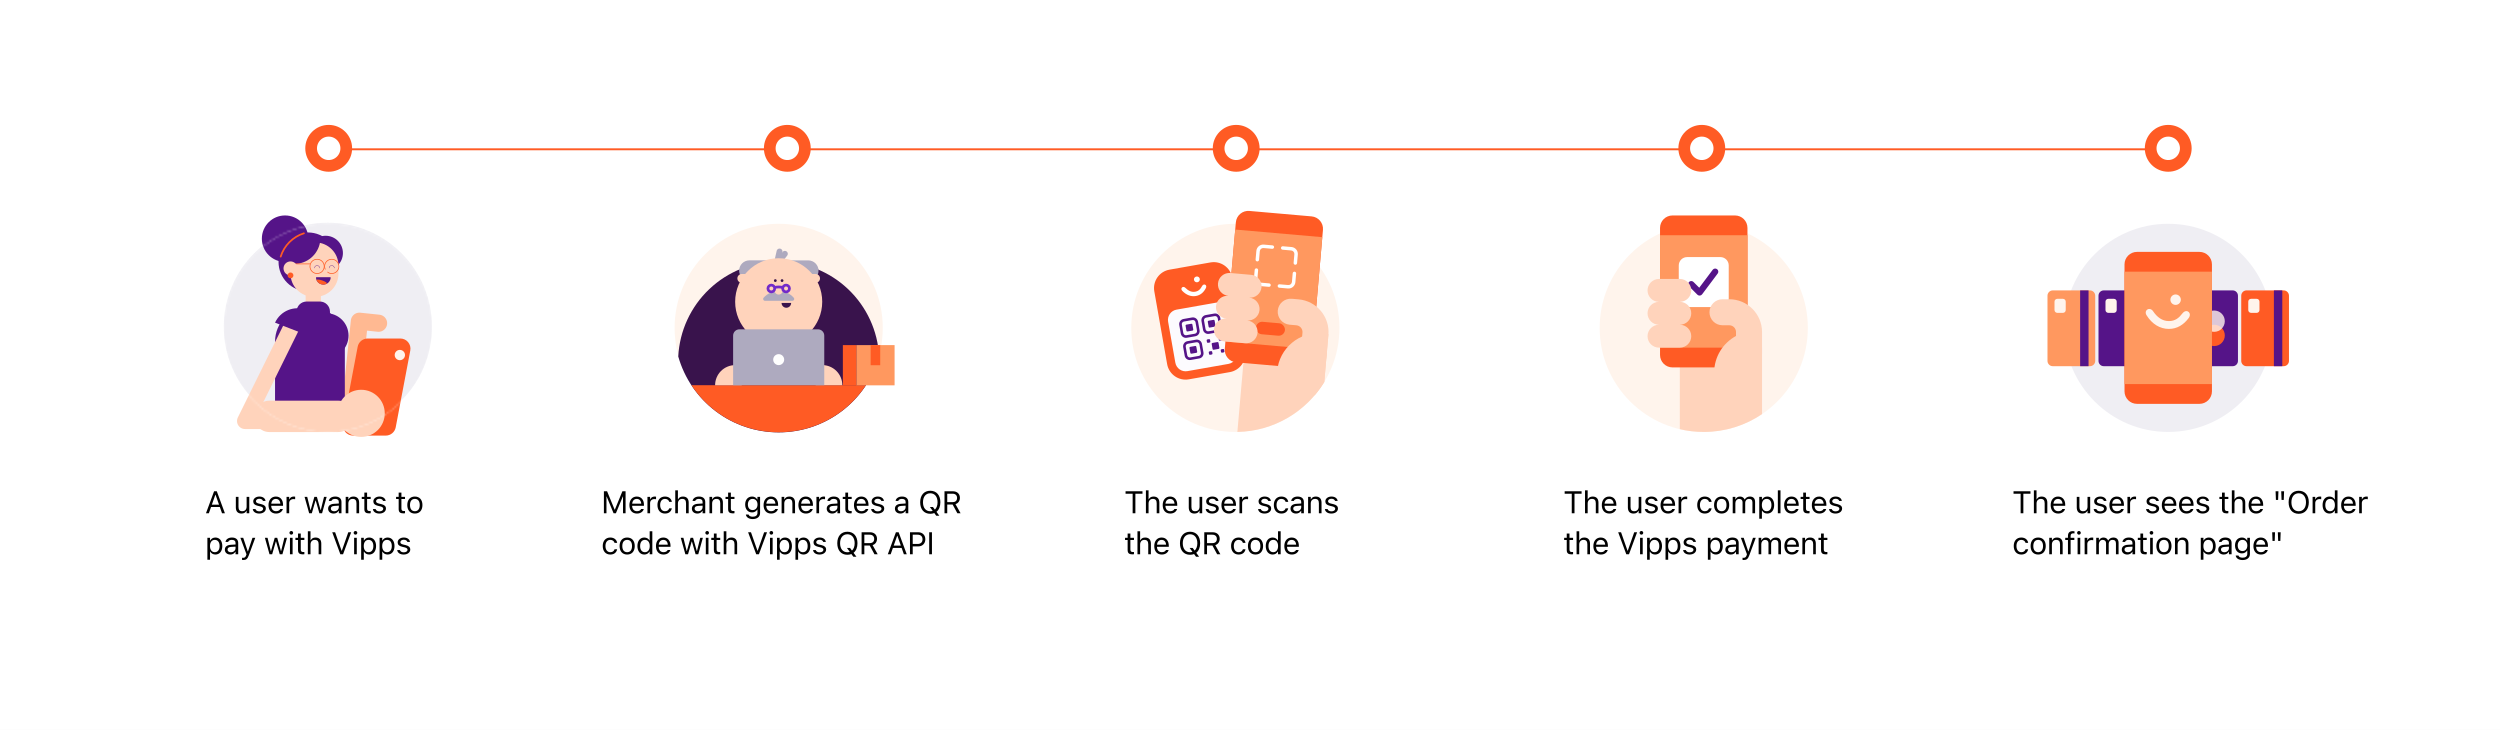 <svg width="1281" height="374" viewBox="0 0 1281 374" fill="none" xmlns="http://www.w3.org/2000/svg">
<rect x="0" y="0" width="1281" height="374" fill="#808080" stroke="none"/>
<g clip-path="url(#clip0_1122_50321)">
<rect width="1281" height="374" fill="white"/>
<rect x="-209" width="1490" height="374" fill="white"/>
<path d="M105.539 263H107.016L108.148 259.773H112.633L113.766 263H115.242L111.086 251.727H109.695L105.539 263ZM110.328 253.547H110.453L112.219 258.578H108.562L110.328 253.547ZM123.743 263.148C124.977 263.148 125.829 262.641 126.243 261.742H126.368V263H127.727V254.578H126.368V259.562C126.368 261.039 125.579 261.945 124.094 261.945C122.751 261.945 122.204 261.219 122.204 259.703V254.578H120.844V260.031C120.844 262.023 121.829 263.148 123.743 263.148ZM132.837 263.148C134.751 263.148 136.212 262.109 136.212 260.609V260.594C136.212 259.391 135.446 258.703 133.86 258.32L132.563 258.008C131.571 257.766 131.149 257.406 131.149 256.836V256.82C131.149 256.078 131.884 255.562 132.884 255.562C133.899 255.562 134.556 256.023 134.735 256.688H136.071C135.884 255.312 134.657 254.43 132.892 254.43C131.103 254.43 129.759 255.484 129.759 256.883V256.891C129.759 258.102 130.47 258.789 132.048 259.164L133.353 259.477C134.392 259.727 134.821 260.125 134.821 260.695V260.711C134.821 261.477 134.017 262.016 132.884 262.016C131.806 262.016 131.134 261.555 130.907 260.852H129.517C129.673 262.242 130.962 263.148 132.837 263.148ZM141.439 263.148C143.423 263.148 144.626 262.023 144.915 260.883L144.931 260.82H143.572L143.54 260.891C143.314 261.398 142.611 261.938 141.47 261.938C139.97 261.938 139.009 260.922 138.97 259.18H145.032V258.648C145.032 256.133 143.642 254.43 141.353 254.43C139.064 254.43 137.579 256.211 137.579 258.812V258.82C137.579 261.461 139.032 263.148 141.439 263.148ZM141.345 255.641C142.587 255.641 143.509 256.43 143.65 258.094H138.993C139.142 256.492 140.095 255.641 141.345 255.641ZM146.822 263H148.181V257.781C148.181 256.547 149.103 255.727 150.4 255.727C150.697 255.727 150.955 255.758 151.236 255.805V254.484C151.103 254.461 150.814 254.43 150.556 254.43C149.416 254.43 148.627 254.945 148.306 255.828H148.181V254.578H146.822V263ZM158.416 263H159.776L161.651 256.484H161.776L163.658 263H165.026L167.385 254.578H166.033L164.377 261.312H164.252L162.369 254.578H161.08L159.197 261.312H159.072L157.416 254.578H156.057L158.416 263ZM170.94 263.148C172.073 263.148 172.956 262.656 173.487 261.758H173.612V263H174.971V257.234C174.971 255.484 173.823 254.43 171.768 254.43C169.971 254.43 168.69 255.32 168.471 256.641L168.463 256.688H169.823L169.831 256.664C170.049 256.008 170.713 255.633 171.721 255.633C172.979 255.633 173.612 256.195 173.612 257.234V258L171.198 258.148C169.237 258.266 168.127 259.133 168.127 260.633V260.648C168.127 262.18 169.338 263.148 170.94 263.148ZM169.518 260.617V260.602C169.518 259.766 170.081 259.312 171.362 259.234L173.612 259.094V259.859C173.612 261.062 172.604 261.969 171.221 261.969C170.245 261.969 169.518 261.469 169.518 260.617ZM177.136 263H178.495V258.016C178.495 256.539 179.347 255.633 180.69 255.633C182.034 255.633 182.659 256.359 182.659 257.875V263H184.018V257.547C184.018 255.547 182.964 254.43 181.073 254.43C179.831 254.43 179.042 254.953 178.62 255.844H178.495V254.578H177.136V263ZM189.152 263.062C189.417 263.062 189.675 263.031 189.941 262.984V261.828C189.691 261.852 189.558 261.859 189.316 261.859C188.441 261.859 188.097 261.461 188.097 260.469V255.703H189.941V254.578H188.097V252.398H186.691V254.578H185.363V255.703H186.691V260.812C186.691 262.422 187.417 263.062 189.152 263.062ZM194.386 263.148C196.3 263.148 197.761 262.109 197.761 260.609V260.594C197.761 259.391 196.996 258.703 195.41 258.32L194.113 258.008C193.121 257.766 192.699 257.406 192.699 256.836V256.82C192.699 256.078 193.433 255.562 194.433 255.562C195.449 255.562 196.105 256.023 196.285 256.688H197.621C197.433 255.312 196.207 254.43 194.441 254.43C192.652 254.43 191.308 255.484 191.308 256.883V256.891C191.308 258.102 192.019 258.789 193.597 259.164L194.902 259.477C195.941 259.727 196.371 260.125 196.371 260.695V260.711C196.371 261.477 195.566 262.016 194.433 262.016C193.355 262.016 192.683 261.555 192.457 260.852H191.066C191.222 262.242 192.511 263.148 194.386 263.148ZM206.738 263.062C207.004 263.062 207.262 263.031 207.527 262.984V261.828C207.277 261.852 207.145 261.859 206.902 261.859C206.027 261.859 205.684 261.461 205.684 260.469V255.703H207.527V254.578H205.684V252.398H204.277V254.578H202.949V255.703H204.277V260.812C204.277 262.422 205.004 263.062 206.738 263.062ZM212.575 263.148C214.973 263.148 216.457 261.492 216.457 258.797V258.781C216.457 256.078 214.973 254.43 212.575 254.43C210.176 254.43 208.692 256.078 208.692 258.781V258.797C208.692 261.492 210.176 263.148 212.575 263.148ZM212.575 261.945C210.981 261.945 210.082 260.781 210.082 258.797V258.781C210.082 256.789 210.981 255.633 212.575 255.633C214.168 255.633 215.067 256.789 215.067 258.781V258.797C215.067 260.781 214.168 261.945 212.575 261.945ZM106.266 286.812H107.625V282.672H107.75C108.211 283.57 109.219 284.148 110.375 284.148C112.516 284.148 113.906 282.438 113.906 279.797V279.781C113.906 277.156 112.508 275.43 110.375 275.43C109.203 275.43 108.266 275.984 107.75 276.922H107.625V275.578H106.266V286.812ZM110.062 282.945C108.531 282.945 107.594 281.742 107.594 279.797V279.781C107.594 277.836 108.531 276.633 110.062 276.633C111.602 276.633 112.516 277.82 112.516 279.781V279.797C112.516 281.758 111.602 282.945 110.062 282.945ZM118.024 284.148C119.157 284.148 120.039 283.656 120.571 282.758H120.696V284H122.055V278.234C122.055 276.484 120.907 275.43 118.852 275.43C117.055 275.43 115.774 276.32 115.555 277.641L115.547 277.688H116.907L116.914 277.664C117.133 277.008 117.797 276.633 118.805 276.633C120.063 276.633 120.696 277.195 120.696 278.234V279L118.282 279.148C116.321 279.266 115.211 280.133 115.211 281.633V281.648C115.211 283.18 116.422 284.148 118.024 284.148ZM116.602 281.617V281.602C116.602 280.766 117.164 280.312 118.446 280.234L120.696 280.094V280.859C120.696 282.062 119.688 282.969 118.305 282.969C117.328 282.969 116.602 282.469 116.602 281.617ZM124.626 286.953C126.118 286.953 126.813 286.406 127.508 284.516L130.798 275.578H129.368L127.063 282.508H126.938L124.626 275.578H123.173L126.29 284.008L126.133 284.508C125.829 285.477 125.36 285.828 124.587 285.828C124.399 285.828 124.188 285.82 124.024 285.789V286.906C124.212 286.938 124.446 286.953 124.626 286.953ZM138.095 284H139.454L141.329 277.484H141.454L143.337 284H144.704L147.064 275.578H145.712L144.056 282.312H143.931L142.048 275.578H140.759L138.876 282.312H138.751L137.095 275.578H135.736L138.095 284ZM149.259 273.953C149.775 273.953 150.197 273.531 150.197 273.016C150.197 272.5 149.775 272.078 149.259 272.078C148.744 272.078 148.322 272.5 148.322 273.016C148.322 273.531 148.744 273.953 149.259 273.953ZM148.572 284H149.931V275.578H148.572V284ZM155.166 284.062C155.432 284.062 155.689 284.031 155.955 283.984V282.828C155.705 282.852 155.572 282.859 155.33 282.859C154.455 282.859 154.111 282.461 154.111 281.469V276.703H155.955V275.578H154.111V273.398H152.705V275.578H151.377V276.703H152.705V281.812C152.705 283.422 153.432 284.062 155.166 284.062ZM157.744 284H159.104V279.016C159.104 277.539 159.955 276.633 161.299 276.633C162.643 276.633 163.268 277.359 163.268 278.875V284H164.627V278.547C164.627 276.547 163.572 275.43 161.682 275.43C160.44 275.43 159.651 275.953 159.229 276.844H159.104V272.234H157.744V284ZM174.393 284H175.784L179.94 272.727H178.464L175.151 282.18H175.026L171.714 272.727H170.237L174.393 284ZM182.144 273.953C182.659 273.953 183.081 273.531 183.081 273.016C183.081 272.5 182.659 272.078 182.144 272.078C181.628 272.078 181.206 272.5 181.206 273.016C181.206 273.531 181.628 273.953 182.144 273.953ZM181.456 284H182.816V275.578H181.456V284ZM185.058 286.812H186.418V282.672H186.543C187.003 283.57 188.011 284.148 189.168 284.148C191.308 284.148 192.699 282.438 192.699 279.797V279.781C192.699 277.156 191.3 275.43 189.168 275.43C187.996 275.43 187.058 275.984 186.543 276.922H186.418V275.578H185.058V286.812ZM188.855 282.945C187.324 282.945 186.386 281.742 186.386 279.797V279.781C186.386 277.836 187.324 276.633 188.855 276.633C190.394 276.633 191.308 277.82 191.308 279.781V279.797C191.308 281.758 190.394 282.945 188.855 282.945ZM194.504 286.812H195.863V282.672H195.988C196.449 283.57 197.457 284.148 198.613 284.148C200.754 284.148 202.144 282.438 202.144 279.797V279.781C202.144 277.156 200.746 275.43 198.613 275.43C197.441 275.43 196.504 275.984 195.988 276.922H195.863V275.578H194.504V286.812ZM198.301 282.945C196.769 282.945 195.832 281.742 195.832 279.797V279.781C195.832 277.836 196.769 276.633 198.301 276.633C199.84 276.633 200.754 277.82 200.754 279.781V279.797C200.754 281.758 199.84 282.945 198.301 282.945ZM206.84 284.148C208.754 284.148 210.215 283.109 210.215 281.609V281.594C210.215 280.391 209.449 279.703 207.863 279.32L206.567 279.008C205.574 278.766 205.152 278.406 205.152 277.836V277.82C205.152 277.078 205.887 276.562 206.887 276.562C207.902 276.562 208.559 277.023 208.738 277.688H210.074C209.887 276.312 208.66 275.43 206.895 275.43C205.106 275.43 203.762 276.484 203.762 277.883V277.891C203.762 279.102 204.473 279.789 206.051 280.164L207.356 280.477C208.395 280.727 208.824 281.125 208.824 281.695V281.711C208.824 282.477 208.02 283.016 206.887 283.016C205.809 283.016 205.137 282.555 204.91 281.852H203.52C203.676 283.242 204.965 284.148 206.84 284.148Z" fill="black"/>
<path d="M309.438 263H310.75V254.391H310.836L314.398 263H315.586L319.148 254.391H319.234V263H320.547V251.727H318.914L315.055 261.133H314.93L311.07 251.727H309.438V263ZM326.368 263.148C328.352 263.148 329.555 262.023 329.844 260.883L329.86 260.82H328.5L328.469 260.891C328.243 261.398 327.539 261.938 326.399 261.938C324.899 261.938 323.938 260.922 323.899 259.18H329.961V258.648C329.961 256.133 328.571 254.43 326.282 254.43C323.993 254.43 322.508 256.211 322.508 258.812V258.82C322.508 261.461 323.961 263.148 326.368 263.148ZM326.274 255.641C327.516 255.641 328.438 256.43 328.578 258.094H323.922C324.071 256.492 325.024 255.641 326.274 255.641ZM331.751 263H333.11V257.781C333.11 256.547 334.032 255.727 335.329 255.727C335.626 255.727 335.883 255.758 336.165 255.805V254.484C336.032 254.461 335.743 254.43 335.485 254.43C334.344 254.43 333.555 254.945 333.235 255.828H333.11V254.578H331.751V263ZM340.735 263.148C342.759 263.148 343.892 262.062 344.235 260.539L344.251 260.453L342.907 260.461L342.892 260.508C342.579 261.445 341.86 261.945 340.728 261.945C339.228 261.945 338.259 260.703 338.259 258.766V258.75C338.259 256.852 339.212 255.633 340.728 255.633C341.938 255.633 342.688 256.305 342.899 257.133L342.907 257.156H344.259L344.251 257.109C344.001 255.609 342.774 254.43 340.728 254.43C338.368 254.43 336.868 256.133 336.868 258.75V258.766C336.868 261.438 338.376 263.148 340.735 263.148ZM346.001 263H347.361V258.016C347.361 256.539 348.212 255.633 349.556 255.633C350.9 255.633 351.525 256.359 351.525 257.875V263H352.884V257.547C352.884 255.547 351.829 254.43 349.939 254.43C348.697 254.43 347.908 254.953 347.486 255.844H347.361V251.234H346.001V263ZM357.338 263.148C358.47 263.148 359.353 262.656 359.884 261.758H360.009V263H361.369V257.234C361.369 255.484 360.22 254.43 358.166 254.43C356.369 254.43 355.088 255.32 354.869 256.641L354.861 256.688H356.22L356.228 256.664C356.447 256.008 357.111 255.633 358.119 255.633C359.377 255.633 360.009 256.195 360.009 257.234V258L357.595 258.148C355.634 258.266 354.525 259.133 354.525 260.633V260.648C354.525 262.18 355.736 263.148 357.338 263.148ZM355.916 260.617V260.602C355.916 259.766 356.478 259.312 357.759 259.234L360.009 259.094V259.859C360.009 261.062 359.002 261.969 357.619 261.969C356.642 261.969 355.916 261.469 355.916 260.617ZM363.533 263H364.893V258.016C364.893 256.539 365.744 255.633 367.088 255.633C368.432 255.633 369.057 256.359 369.057 257.875V263H370.416V257.547C370.416 255.547 369.361 254.43 367.471 254.43C366.228 254.43 365.439 254.953 365.018 255.844H364.893V254.578H363.533V263ZM375.549 263.062C375.815 263.062 376.072 263.031 376.338 262.984V261.828C376.088 261.852 375.955 261.859 375.713 261.859C374.838 261.859 374.494 261.461 374.494 260.469V255.703H376.338V254.578H374.494V252.398H373.088V254.578H371.76V255.703H373.088V260.812C373.088 262.422 373.815 263.062 375.549 263.062ZM385.714 265.969C388.011 265.969 389.464 264.766 389.464 262.883V254.578H388.104V255.969H388.011C387.495 255.016 386.573 254.43 385.386 254.43C383.183 254.43 381.823 256.141 381.823 258.5V258.516C381.823 260.875 383.175 262.562 385.354 262.562C386.511 262.562 387.464 262.039 387.995 261.109H388.12V262.812C388.12 264.055 387.222 264.766 385.714 264.766C384.503 264.766 383.753 264.312 383.604 263.672L383.597 263.664H382.19L382.175 263.672C382.386 265.055 383.683 265.969 385.714 265.969ZM385.651 261.359C384.089 261.359 383.214 260.188 383.214 258.516V258.5C383.214 256.828 384.089 255.633 385.651 255.633C387.206 255.633 388.151 256.828 388.151 258.5V258.516C388.151 260.188 387.214 261.359 385.651 261.359ZM395.113 263.148C397.097 263.148 398.3 262.023 398.589 260.883L398.605 260.82H397.245L397.214 260.891C396.988 261.398 396.284 261.938 395.144 261.938C393.644 261.938 392.683 260.922 392.644 259.18H398.706V258.648C398.706 256.133 397.316 254.43 395.027 254.43C392.738 254.43 391.253 256.211 391.253 258.812V258.82C391.253 261.461 392.706 263.148 395.113 263.148ZM395.019 255.641C396.261 255.641 397.183 256.43 397.323 258.094H392.667C392.816 256.492 393.769 255.641 395.019 255.641ZM400.496 263H401.855V258.016C401.855 256.539 402.707 255.633 404.05 255.633C405.394 255.633 406.019 256.359 406.019 257.875V263H407.378V257.547C407.378 255.547 406.324 254.43 404.433 254.43C403.191 254.43 402.402 254.953 401.98 255.844H401.855V254.578H400.496V263ZM412.957 263.148C414.941 263.148 416.144 262.023 416.433 260.883L416.449 260.82H415.09L415.058 260.891C414.832 261.398 414.129 261.938 412.988 261.938C411.488 261.938 410.527 260.922 410.488 259.18H416.551V258.648C416.551 256.133 415.16 254.43 412.871 254.43C410.582 254.43 409.098 256.211 409.098 258.812V258.82C409.098 261.461 410.551 263.148 412.957 263.148ZM412.863 255.641C414.105 255.641 415.027 256.43 415.168 258.094H410.512C410.66 256.492 411.613 255.641 412.863 255.641ZM418.34 263H419.699V257.781C419.699 256.547 420.621 255.727 421.918 255.727C422.215 255.727 422.473 255.758 422.754 255.805V254.484C422.621 254.461 422.332 254.43 422.074 254.43C420.934 254.43 420.145 254.945 419.824 255.828H419.699V254.578H418.34V263ZM426.426 263.148C427.559 263.148 428.442 262.656 428.973 261.758H429.098V263H430.457V257.234C430.457 255.484 429.309 254.43 427.254 254.43C425.457 254.43 424.176 255.32 423.957 256.641L423.95 256.688H425.309L425.317 256.664C425.536 256.008 426.2 255.633 427.207 255.633C428.465 255.633 429.098 256.195 429.098 257.234V258L426.684 258.148C424.723 258.266 423.614 259.133 423.614 260.633V260.648C423.614 262.18 424.825 263.148 426.426 263.148ZM425.004 260.617V260.602C425.004 259.766 425.567 259.312 426.848 259.234L429.098 259.094V259.859C429.098 261.062 428.09 261.969 426.707 261.969C425.731 261.969 425.004 261.469 425.004 260.617ZM435.614 263.062C435.88 263.062 436.137 263.031 436.403 262.984V261.828C436.153 261.852 436.02 261.859 435.778 261.859C434.903 261.859 434.559 261.461 434.559 260.469V255.703H436.403V254.578H434.559V252.398H433.153V254.578H431.825V255.703H433.153V260.812C433.153 262.422 433.88 263.062 435.614 263.062ZM441.427 263.148C443.411 263.148 444.614 262.023 444.903 260.883L444.919 260.82H443.56L443.528 260.891C443.302 261.398 442.599 261.938 441.458 261.938C439.958 261.938 438.997 260.922 438.958 259.18H445.021V258.648C445.021 256.133 443.63 254.43 441.341 254.43C439.052 254.43 437.568 256.211 437.568 258.812V258.82C437.568 261.461 439.021 263.148 441.427 263.148ZM441.333 255.641C442.575 255.641 443.497 256.43 443.638 258.094H438.982C439.13 256.492 440.083 255.641 441.333 255.641ZM449.701 263.148C451.615 263.148 453.076 262.109 453.076 260.609V260.594C453.076 259.391 452.31 258.703 450.724 258.32L449.427 258.008C448.435 257.766 448.013 257.406 448.013 256.836V256.82C448.013 256.078 448.747 255.562 449.747 255.562C450.763 255.562 451.419 256.023 451.599 256.688H452.935C452.747 255.312 451.521 254.43 449.755 254.43C447.966 254.43 446.622 255.484 446.622 256.883V256.891C446.622 258.102 447.333 258.789 448.912 259.164L450.216 259.477C451.255 259.727 451.685 260.125 451.685 260.695V260.711C451.685 261.477 450.88 262.016 449.747 262.016C448.669 262.016 447.997 261.555 447.771 260.852H446.38C446.537 262.242 447.826 263.148 449.701 263.148ZM461.373 263.148C462.506 263.148 463.389 262.656 463.92 261.758H464.045V263H465.404V257.234C465.404 255.484 464.256 254.43 462.201 254.43C460.404 254.43 459.123 255.32 458.904 256.641L458.897 256.688H460.256L460.264 256.664C460.482 256.008 461.147 255.633 462.154 255.633C463.412 255.633 464.045 256.195 464.045 257.234V258L461.631 258.148C459.67 258.266 458.561 259.133 458.561 260.633V260.648C458.561 262.18 459.772 263.148 461.373 263.148ZM459.951 260.617V260.602C459.951 259.766 460.514 259.312 461.795 259.234L464.045 259.094V259.859C464.045 261.062 463.037 261.969 461.654 261.969C460.678 261.969 459.951 261.469 459.951 260.617ZM476.671 263.266C477.428 263.266 478.116 263.141 478.733 262.891L479.733 264.273H481.311L479.842 262.258C481.124 261.25 481.842 259.547 481.842 257.367V257.352C481.842 253.742 479.874 251.461 476.671 251.461C473.483 251.461 471.499 253.734 471.499 257.352V257.367C471.499 260.969 473.436 263.266 476.671 263.266ZM476.671 261.969C474.327 261.969 472.936 260.156 472.936 257.367V257.352C472.936 254.539 474.374 252.758 476.671 252.758C478.975 252.758 480.405 254.539 480.405 257.352V257.367C480.405 259.016 479.905 260.328 479.022 261.125L478.038 259.773H476.46L477.913 261.773C477.538 261.898 477.116 261.969 476.671 261.969ZM483.96 263H485.366V258.539H488.14L490.554 263H492.202L489.593 258.32C491.007 257.875 491.858 256.656 491.858 255.094V255.078C491.858 253.055 490.437 251.727 488.265 251.727H483.96V263ZM485.366 257.289V252.977H488.077C489.53 252.977 490.405 253.781 490.405 255.125V255.141C490.405 256.516 489.585 257.289 488.14 257.289H485.366ZM312.711 284.148C314.734 284.148 315.867 283.062 316.211 281.539L316.227 281.453L314.883 281.461L314.867 281.508C314.555 282.445 313.836 282.945 312.703 282.945C311.203 282.945 310.234 281.703 310.234 279.766V279.75C310.234 277.852 311.188 276.633 312.703 276.633C313.914 276.633 314.664 277.305 314.875 278.133L314.883 278.156H316.234L316.227 278.109C315.977 276.609 314.75 275.43 312.703 275.43C310.344 275.43 308.844 277.133 308.844 279.75V279.766C308.844 282.438 310.352 284.148 312.711 284.148ZM321.36 284.148C323.758 284.148 325.243 282.492 325.243 279.797V279.781C325.243 277.078 323.758 275.43 321.36 275.43C318.961 275.43 317.477 277.078 317.477 279.781V279.797C317.477 282.492 318.961 284.148 321.36 284.148ZM321.36 282.945C319.766 282.945 318.868 281.781 318.868 279.797V279.781C318.868 277.789 319.766 276.633 321.36 276.633C322.953 276.633 323.852 277.789 323.852 279.781V279.797C323.852 281.781 322.953 282.945 321.36 282.945ZM330.141 284.148C331.313 284.148 332.251 283.594 332.766 282.656H332.891V284H334.251V272.234H332.891V276.906H332.766C332.305 276.008 331.298 275.43 330.141 275.43C328.001 275.43 326.61 277.141 326.61 279.781V279.797C326.61 282.422 328.008 284.148 330.141 284.148ZM330.454 282.945C328.915 282.945 328.001 281.758 328.001 279.797V279.781C328.001 277.82 328.915 276.633 330.454 276.633C331.985 276.633 332.923 277.836 332.923 279.781V279.797C332.923 281.742 331.985 282.945 330.454 282.945ZM339.978 284.148C341.962 284.148 343.165 283.023 343.454 281.883L343.47 281.82H342.11L342.079 281.891C341.853 282.398 341.149 282.938 340.009 282.938C338.509 282.938 337.548 281.922 337.509 280.18H343.571V279.648C343.571 277.133 342.181 275.43 339.892 275.43C337.603 275.43 336.118 277.211 336.118 279.812V279.82C336.118 282.461 337.571 284.148 339.978 284.148ZM339.884 276.641C341.126 276.641 342.048 277.43 342.188 279.094H337.532C337.681 277.492 338.634 276.641 339.884 276.641ZM351.181 284H352.541L354.416 277.484H354.541L356.423 284H357.791L360.15 275.578H358.798L357.142 282.312H357.017L355.134 275.578H353.845L351.963 282.312H351.838L350.181 275.578H348.822L351.181 284ZM362.346 273.953C362.861 273.953 363.283 273.531 363.283 273.016C363.283 272.5 362.861 272.078 362.346 272.078C361.83 272.078 361.408 272.5 361.408 273.016C361.408 273.531 361.83 273.953 362.346 273.953ZM361.658 284H363.018V275.578H361.658V284ZM368.252 284.062C368.518 284.062 368.776 284.031 369.041 283.984V282.828C368.791 282.852 368.658 282.859 368.416 282.859C367.541 282.859 367.197 282.461 367.197 281.469V276.703H369.041V275.578H367.197V273.398H365.791V275.578H364.463V276.703H365.791V281.812C365.791 283.422 366.518 284.062 368.252 284.062ZM370.831 284H372.19V279.016C372.19 277.539 373.042 276.633 374.385 276.633C375.729 276.633 376.354 277.359 376.354 278.875V284H377.713V278.547C377.713 276.547 376.659 275.43 374.768 275.43C373.526 275.43 372.737 275.953 372.315 276.844H372.19V272.234H370.831V284ZM387.48 284H388.87L393.027 272.727H391.55L388.238 282.18H388.113L384.8 272.727H383.323L387.48 284ZM395.23 273.953C395.746 273.953 396.168 273.531 396.168 273.016C396.168 272.5 395.746 272.078 395.23 272.078C394.714 272.078 394.293 272.5 394.293 273.016C394.293 273.531 394.714 273.953 395.23 273.953ZM394.543 284H395.902V275.578H394.543V284ZM398.144 286.812H399.504V282.672H399.629C400.09 283.57 401.098 284.148 402.254 284.148C404.394 284.148 405.785 282.438 405.785 279.797V279.781C405.785 277.156 404.387 275.43 402.254 275.43C401.082 275.43 400.144 275.984 399.629 276.922H399.504V275.578H398.144V286.812ZM401.941 282.945C400.41 282.945 399.473 281.742 399.473 279.797V279.781C399.473 277.836 400.41 276.633 401.941 276.633C403.48 276.633 404.394 277.82 404.394 279.781V279.797C404.394 281.758 403.48 282.945 401.941 282.945ZM407.59 286.812H408.949V282.672H409.074C409.535 283.57 410.543 284.148 411.699 284.148C413.84 284.148 415.231 282.438 415.231 279.797V279.781C415.231 277.156 413.832 275.43 411.699 275.43C410.527 275.43 409.59 275.984 409.074 276.922H408.949V275.578H407.59V286.812ZM411.387 282.945C409.856 282.945 408.918 281.742 408.918 279.797V279.781C408.918 277.836 409.856 276.633 411.387 276.633C412.926 276.633 413.84 277.82 413.84 279.781V279.797C413.84 281.758 412.926 282.945 411.387 282.945ZM419.926 284.148C421.84 284.148 423.301 283.109 423.301 281.609V281.594C423.301 280.391 422.536 279.703 420.95 279.32L419.653 279.008C418.661 278.766 418.239 278.406 418.239 277.836V277.82C418.239 277.078 418.973 276.562 419.973 276.562C420.989 276.562 421.645 277.023 421.825 277.688H423.161C422.973 276.312 421.747 275.43 419.981 275.43C418.192 275.43 416.848 276.484 416.848 277.883V277.891C416.848 279.102 417.559 279.789 419.137 280.164L420.442 280.477C421.481 280.727 421.911 281.125 421.911 281.695V281.711C421.911 282.477 421.106 283.016 419.973 283.016C418.895 283.016 418.223 282.555 417.997 281.852H416.606C416.762 283.242 418.051 284.148 419.926 284.148ZM434.192 284.266C434.95 284.266 435.638 284.141 436.255 283.891L437.255 285.273H438.833L437.364 283.258C438.646 282.25 439.364 280.547 439.364 278.367V278.352C439.364 274.742 437.396 272.461 434.192 272.461C431.005 272.461 429.021 274.734 429.021 278.352V278.367C429.021 281.969 430.958 284.266 434.192 284.266ZM434.192 282.969C431.849 282.969 430.458 281.156 430.458 278.367V278.352C430.458 275.539 431.896 273.758 434.192 273.758C436.497 273.758 437.927 275.539 437.927 278.352V278.367C437.927 280.016 437.427 281.328 436.544 282.125L435.56 280.773H433.982L435.435 282.773C435.06 282.898 434.638 282.969 434.192 282.969ZM441.482 284H442.888V279.539H445.662L448.076 284H449.724L447.115 279.32C448.529 278.875 449.38 277.656 449.38 276.094V276.078C449.38 274.055 447.958 272.727 445.787 272.727H441.482V284ZM442.888 278.289V273.977H445.599C447.052 273.977 447.927 274.781 447.927 276.125V276.141C447.927 277.516 447.107 278.289 445.662 278.289H442.888ZM454.912 284H456.389L457.522 280.773H462.006L463.139 284H464.615L460.459 272.727H459.068L454.912 284ZM459.701 274.547H459.826L461.592 279.578H457.936L459.701 274.547ZM466.272 284H467.678V279.977H470.522C472.639 279.977 474.139 278.484 474.139 276.344V276.328C474.139 274.188 472.639 272.727 470.522 272.727H466.272V284ZM470.163 273.977C471.772 273.977 472.702 274.859 472.702 276.344V276.359C472.702 277.844 471.772 278.727 470.163 278.727H467.678V273.977H470.163ZM476.124 284H477.53V272.727H476.124V284Z" fill="black"/>
<path d="M580.367 263H581.773V252.992H585.406V251.727H576.734V252.992H580.367V263ZM587.164 263H588.524V258.016C588.524 256.539 589.375 255.633 590.719 255.633C592.063 255.633 592.688 256.359 592.688 257.875V263H594.047V257.547C594.047 255.547 592.993 254.43 591.102 254.43C589.86 254.43 589.071 254.953 588.649 255.844H588.524V251.234H587.164V263ZM599.626 263.148C601.61 263.148 602.813 262.023 603.102 260.883L603.118 260.82H601.758L601.727 260.891C601.501 261.398 600.798 261.938 599.657 261.938C598.157 261.938 597.196 260.922 597.157 259.18H603.219V258.648C603.219 256.133 601.829 254.43 599.54 254.43C597.251 254.43 595.766 256.211 595.766 258.812V258.82C595.766 261.461 597.219 263.148 599.626 263.148ZM599.532 255.641C600.774 255.641 601.696 256.43 601.837 258.094H597.18C597.329 256.492 598.282 255.641 599.532 255.641ZM612.025 263.148C613.259 263.148 614.111 262.641 614.525 261.742H614.65V263H616.009V254.578H614.65V259.562C614.65 261.039 613.861 261.945 612.376 261.945C611.032 261.945 610.486 261.219 610.486 259.703V254.578H609.126V260.031C609.126 262.023 610.111 263.148 612.025 263.148ZM621.119 263.148C623.033 263.148 624.494 262.109 624.494 260.609V260.594C624.494 259.391 623.728 258.703 622.142 258.32L620.845 258.008C619.853 257.766 619.431 257.406 619.431 256.836V256.82C619.431 256.078 620.166 255.562 621.166 255.562C622.181 255.562 622.838 256.023 623.017 256.688H624.353C624.166 255.312 622.939 254.43 621.173 254.43C619.384 254.43 618.041 255.484 618.041 256.883V256.891C618.041 258.102 618.752 258.789 620.33 259.164L621.634 259.477C622.673 259.727 623.103 260.125 623.103 260.695V260.711C623.103 261.477 622.298 262.016 621.166 262.016C620.088 262.016 619.416 261.555 619.189 260.852H617.798C617.955 262.242 619.244 263.148 621.119 263.148ZM629.721 263.148C631.705 263.148 632.908 262.023 633.197 260.883L633.213 260.82H631.853L631.822 260.891C631.596 261.398 630.893 261.938 629.752 261.938C628.252 261.938 627.291 260.922 627.252 259.18H633.314V258.648C633.314 256.133 631.924 254.43 629.635 254.43C627.346 254.43 625.861 256.211 625.861 258.812V258.82C625.861 261.461 627.314 263.148 629.721 263.148ZM629.627 255.641C630.869 255.641 631.791 256.43 631.932 258.094H627.275C627.424 256.492 628.377 255.641 629.627 255.641ZM635.104 263H636.463V257.781C636.463 256.547 637.385 255.727 638.682 255.727C638.979 255.727 639.237 255.758 639.518 255.805V254.484C639.385 254.461 639.096 254.43 638.838 254.43C637.697 254.43 636.908 254.945 636.588 255.828H636.463V254.578H635.104V263ZM647.964 263.148C649.878 263.148 651.339 262.109 651.339 260.609V260.594C651.339 259.391 650.573 258.703 648.987 258.32L647.69 258.008C646.698 257.766 646.276 257.406 646.276 256.836V256.82C646.276 256.078 647.011 255.562 648.011 255.562C649.026 255.562 649.683 256.023 649.862 256.688H651.198C651.011 255.312 649.784 254.43 648.018 254.43C646.229 254.43 644.886 255.484 644.886 256.883V256.891C644.886 258.102 645.597 258.789 647.175 259.164L648.479 259.477C649.518 259.727 649.948 260.125 649.948 260.695V260.711C649.948 261.477 649.143 262.016 648.011 262.016C646.933 262.016 646.261 261.555 646.034 260.852H644.643C644.8 262.242 646.089 263.148 647.964 263.148ZM656.573 263.148C658.597 263.148 659.73 262.062 660.073 260.539L660.089 260.453L658.745 260.461L658.73 260.508C658.417 261.445 657.698 261.945 656.566 261.945C655.066 261.945 654.097 260.703 654.097 258.766V258.75C654.097 256.852 655.05 255.633 656.566 255.633C657.777 255.633 658.527 256.305 658.738 257.133L658.745 257.156H660.097L660.089 257.109C659.839 255.609 658.613 254.43 656.566 254.43C654.206 254.43 652.706 256.133 652.706 258.75V258.766C652.706 261.438 654.214 263.148 656.573 263.148ZM664.074 263.148C665.207 263.148 666.089 262.656 666.621 261.758H666.746V263H668.105V257.234C668.105 255.484 666.957 254.43 664.902 254.43C663.105 254.43 661.824 255.32 661.605 256.641L661.597 256.688H662.957L662.964 256.664C663.183 256.008 663.847 255.633 664.855 255.633C666.113 255.633 666.746 256.195 666.746 257.234V258L664.332 258.148C662.371 258.266 661.261 259.133 661.261 260.633V260.648C661.261 262.18 662.472 263.148 664.074 263.148ZM662.652 260.617V260.602C662.652 259.766 663.214 259.312 664.496 259.234L666.746 259.094V259.859C666.746 261.062 665.738 261.969 664.355 261.969C663.378 261.969 662.652 261.469 662.652 260.617ZM670.269 263H671.629V258.016C671.629 256.539 672.48 255.633 673.824 255.633C675.168 255.633 675.793 256.359 675.793 257.875V263H677.152V257.547C677.152 255.547 676.098 254.43 674.207 254.43C672.965 254.43 672.176 254.953 671.754 255.844H671.629V254.578H670.269V263ZM682.184 263.148C684.098 263.148 685.559 262.109 685.559 260.609V260.594C685.559 259.391 684.793 258.703 683.207 258.32L681.91 258.008C680.918 257.766 680.496 257.406 680.496 256.836V256.82C680.496 256.078 681.231 255.562 682.231 255.562C683.246 255.562 683.902 256.023 684.082 256.688H685.418C685.231 255.312 684.004 254.43 682.238 254.43C680.449 254.43 679.106 255.484 679.106 256.883V256.891C679.106 258.102 679.817 258.789 681.395 259.164L682.699 259.477C683.738 259.727 684.168 260.125 684.168 260.695V260.711C684.168 261.477 683.363 262.016 682.231 262.016C681.152 262.016 680.481 261.555 680.254 260.852H678.863C679.02 262.242 680.309 263.148 682.184 263.148ZM580.258 284.062C580.523 284.062 580.781 284.031 581.047 283.984V282.828C580.797 282.852 580.664 282.859 580.422 282.859C579.547 282.859 579.203 282.461 579.203 281.469V276.703H581.047V275.578H579.203V273.398H577.797V275.578H576.469V276.703H577.797V281.812C577.797 283.422 578.523 284.062 580.258 284.062ZM582.836 284H584.196V279.016C584.196 277.539 585.047 276.633 586.391 276.633C587.735 276.633 588.36 277.359 588.36 278.875V284H589.719V278.547C589.719 276.547 588.664 275.43 586.774 275.43C585.532 275.43 584.742 275.953 584.321 276.844H584.196V272.234H582.836V284ZM595.297 284.148C597.282 284.148 598.485 283.023 598.774 281.883L598.79 281.82H597.43L597.399 281.891C597.172 282.398 596.469 282.938 595.329 282.938C593.829 282.938 592.868 281.922 592.829 280.18H598.891V279.648C598.891 277.133 597.501 275.43 595.212 275.43C592.922 275.43 591.438 277.211 591.438 279.812V279.82C591.438 282.461 592.891 284.148 595.297 284.148ZM595.204 276.641C596.446 276.641 597.368 277.43 597.508 279.094H592.852C593.001 277.492 593.954 276.641 595.204 276.641ZM609.782 284.266C610.54 284.266 611.228 284.141 611.845 283.891L612.845 285.273H614.423L612.954 283.258C614.236 282.25 614.954 280.547 614.954 278.367V278.352C614.954 274.742 612.986 272.461 609.782 272.461C606.595 272.461 604.611 274.734 604.611 278.352V278.367C604.611 281.969 606.548 284.266 609.782 284.266ZM609.782 282.969C607.439 282.969 606.048 281.156 606.048 278.367V278.352C606.048 275.539 607.486 273.758 609.782 273.758C612.087 273.758 613.517 275.539 613.517 278.352V278.367C613.517 280.016 613.017 281.328 612.134 282.125L611.15 280.773H609.572L611.025 282.773C610.65 282.898 610.228 282.969 609.782 282.969ZM617.072 284H618.478V279.539H621.252L623.666 284H625.314L622.705 279.32C624.119 278.875 624.97 277.656 624.97 276.094V276.078C624.97 274.055 623.548 272.727 621.377 272.727H617.072V284ZM618.478 278.289V273.977H621.189C622.642 273.977 623.517 274.781 623.517 276.125V276.141C623.517 277.516 622.697 278.289 621.252 278.289H618.478ZM634.674 284.148C636.697 284.148 637.83 283.062 638.174 281.539L638.19 281.453L636.846 281.461L636.83 281.508C636.518 282.445 635.799 282.945 634.666 282.945C633.166 282.945 632.197 281.703 632.197 279.766V279.75C632.197 277.852 633.151 276.633 634.666 276.633C635.877 276.633 636.627 277.305 636.838 278.133L636.846 278.156H638.197L638.19 278.109C637.94 276.609 636.713 275.43 634.666 275.43C632.307 275.43 630.807 277.133 630.807 279.75V279.766C630.807 282.438 632.315 284.148 634.674 284.148ZM643.323 284.148C645.721 284.148 647.206 282.492 647.206 279.797V279.781C647.206 277.078 645.721 275.43 643.323 275.43C640.924 275.43 639.44 277.078 639.44 279.781V279.797C639.44 282.492 640.924 284.148 643.323 284.148ZM643.323 282.945C641.729 282.945 640.831 281.781 640.831 279.797V279.781C640.831 277.789 641.729 276.633 643.323 276.633C644.917 276.633 645.815 277.789 645.815 279.781V279.797C645.815 281.781 644.917 282.945 643.323 282.945ZM652.104 284.148C653.276 284.148 654.214 283.594 654.729 282.656H654.854V284H656.214V272.234H654.854V276.906H654.729C654.268 276.008 653.261 275.43 652.104 275.43C649.964 275.43 648.573 277.141 648.573 279.781V279.797C648.573 282.422 649.972 284.148 652.104 284.148ZM652.417 282.945C650.878 282.945 649.964 281.758 649.964 279.797V279.781C649.964 277.82 650.878 276.633 652.417 276.633C653.948 276.633 654.886 277.836 654.886 279.781V279.797C654.886 281.742 653.948 282.945 652.417 282.945ZM661.941 284.148C663.925 284.148 665.128 283.023 665.417 281.883L665.433 281.82H664.073L664.042 281.891C663.816 282.398 663.113 282.938 661.972 282.938C660.472 282.938 659.511 281.922 659.472 280.18H665.534V279.648C665.534 277.133 664.144 275.43 661.855 275.43C659.566 275.43 658.081 277.211 658.081 279.812V279.82C658.081 282.461 659.534 284.148 661.941 284.148ZM661.847 276.641C663.089 276.641 664.011 277.43 664.152 279.094H659.495C659.644 277.492 660.597 276.641 661.847 276.641Z" fill="black"/>
<path d="M805.367 263H806.773V252.992H810.406V251.727H801.734V252.992H805.367V263ZM812.164 263H813.524V258.016C813.524 256.539 814.375 255.633 815.719 255.633C817.063 255.633 817.688 256.359 817.688 257.875V263H819.047V257.547C819.047 255.547 817.993 254.43 816.102 254.43C814.86 254.43 814.071 254.953 813.649 255.844H813.524V251.234H812.164V263ZM824.626 263.148C826.61 263.148 827.813 262.023 828.102 260.883L828.118 260.82H826.758L826.727 260.891C826.501 261.398 825.798 261.938 824.657 261.938C823.157 261.938 822.196 260.922 822.157 259.18H828.219V258.648C828.219 256.133 826.829 254.43 824.54 254.43C822.251 254.43 820.766 256.211 820.766 258.812V258.82C820.766 261.461 822.219 263.148 824.626 263.148ZM824.532 255.641C825.774 255.641 826.696 256.43 826.837 258.094H822.18C822.329 256.492 823.282 255.641 824.532 255.641ZM837.025 263.148C838.259 263.148 839.111 262.641 839.525 261.742H839.65V263H841.009V254.578H839.65V259.562C839.65 261.039 838.861 261.945 837.376 261.945C836.032 261.945 835.486 261.219 835.486 259.703V254.578H834.126V260.031C834.126 262.023 835.111 263.148 837.025 263.148ZM846.119 263.148C848.033 263.148 849.494 262.109 849.494 260.609V260.594C849.494 259.391 848.728 258.703 847.142 258.32L845.845 258.008C844.853 257.766 844.431 257.406 844.431 256.836V256.82C844.431 256.078 845.166 255.562 846.166 255.562C847.181 255.562 847.838 256.023 848.017 256.688H849.353C849.166 255.312 847.939 254.43 846.173 254.43C844.384 254.43 843.041 255.484 843.041 256.883V256.891C843.041 258.102 843.752 258.789 845.33 259.164L846.634 259.477C847.673 259.727 848.103 260.125 848.103 260.695V260.711C848.103 261.477 847.298 262.016 846.166 262.016C845.088 262.016 844.416 261.555 844.189 260.852H842.798C842.955 262.242 844.244 263.148 846.119 263.148ZM854.721 263.148C856.705 263.148 857.908 262.023 858.197 260.883L858.213 260.82H856.853L856.822 260.891C856.596 261.398 855.893 261.938 854.752 261.938C853.252 261.938 852.291 260.922 852.252 259.18H858.314V258.648C858.314 256.133 856.924 254.43 854.635 254.43C852.346 254.43 850.861 256.211 850.861 258.812V258.82C850.861 261.461 852.314 263.148 854.721 263.148ZM854.627 255.641C855.869 255.641 856.791 256.43 856.932 258.094H852.275C852.424 256.492 853.377 255.641 854.627 255.641ZM860.104 263H861.463V257.781C861.463 256.547 862.385 255.727 863.682 255.727C863.979 255.727 864.237 255.758 864.518 255.805V254.484C864.385 254.461 864.096 254.43 863.838 254.43C862.697 254.43 861.908 254.945 861.588 255.828H861.463V254.578H860.104V263ZM873.518 263.148C875.542 263.148 876.675 262.062 877.018 260.539L877.034 260.453L875.69 260.461L875.675 260.508C875.362 261.445 874.643 261.945 873.511 261.945C872.011 261.945 871.042 260.703 871.042 258.766V258.75C871.042 256.852 871.995 255.633 873.511 255.633C874.722 255.633 875.472 256.305 875.683 257.133L875.69 257.156H877.042L877.034 257.109C876.784 255.609 875.558 254.43 873.511 254.43C871.151 254.43 869.651 256.133 869.651 258.75V258.766C869.651 261.438 871.159 263.148 873.518 263.148ZM882.167 263.148C884.566 263.148 886.05 261.492 886.05 258.797V258.781C886.05 256.078 884.566 254.43 882.167 254.43C879.769 254.43 878.284 256.078 878.284 258.781V258.797C878.284 261.492 879.769 263.148 882.167 263.148ZM882.167 261.945C880.573 261.945 879.675 260.781 879.675 258.797V258.781C879.675 256.789 880.573 255.633 882.167 255.633C883.761 255.633 884.659 256.789 884.659 258.781V258.797C884.659 260.781 883.761 261.945 882.167 261.945ZM887.839 263H889.199V257.781C889.199 256.594 890.035 255.633 891.136 255.633C892.199 255.633 892.886 256.281 892.886 257.281V263H894.246V257.586C894.246 256.516 895.019 255.633 896.191 255.633C897.378 255.633 897.949 256.25 897.949 257.492V263H899.308V257.18C899.308 255.414 898.347 254.43 896.628 254.43C895.464 254.43 894.503 255.016 894.05 255.906H893.925C893.535 255.031 892.738 254.43 891.597 254.43C890.496 254.43 889.699 254.953 889.324 255.859H889.199V254.578H887.839V263ZM901.441 265.812H902.801V261.672H902.926C903.387 262.57 904.394 263.148 905.551 263.148C907.691 263.148 909.082 261.438 909.082 258.797V258.781C909.082 256.156 907.683 254.43 905.551 254.43C904.379 254.43 903.441 254.984 902.926 255.922H902.801V254.578H901.441V265.812ZM905.238 261.945C903.707 261.945 902.769 260.742 902.769 258.797V258.781C902.769 256.836 903.707 255.633 905.238 255.633C906.777 255.633 907.691 256.82 907.691 258.781V258.797C907.691 260.758 906.777 261.945 905.238 261.945ZM910.965 263H912.324V251.234H910.965V263ZM918.051 263.148C920.036 263.148 921.239 262.023 921.528 260.883L921.543 260.82H920.184L920.153 260.891C919.926 261.398 919.223 261.938 918.082 261.938C916.582 261.938 915.622 260.922 915.582 259.18H921.645V258.648C921.645 256.133 920.254 254.43 917.965 254.43C915.676 254.43 914.192 256.211 914.192 258.812V258.82C914.192 261.461 915.645 263.148 918.051 263.148ZM917.957 255.641C919.2 255.641 920.122 256.43 920.262 258.094H915.606C915.754 256.492 916.707 255.641 917.957 255.641ZM926.427 263.062C926.692 263.062 926.95 263.031 927.216 262.984V261.828C926.966 261.852 926.833 261.859 926.591 261.859C925.716 261.859 925.372 261.461 925.372 260.469V255.703H927.216V254.578H925.372V252.398H923.966V254.578H922.637V255.703H923.966V260.812C923.966 262.422 924.692 263.062 926.427 263.062ZM932.239 263.148C934.224 263.148 935.427 262.023 935.716 260.883L935.732 260.82H934.372L934.341 260.891C934.114 261.398 933.411 261.938 932.271 261.938C930.771 261.938 929.81 260.922 929.771 259.18H935.833V258.648C935.833 256.133 934.442 254.43 932.153 254.43C929.864 254.43 928.38 256.211 928.38 258.812V258.82C928.38 261.461 929.833 263.148 932.239 263.148ZM932.146 255.641C933.388 255.641 934.31 256.43 934.45 258.094H929.794C929.942 256.492 930.896 255.641 932.146 255.641ZM940.513 263.148C942.427 263.148 943.888 262.109 943.888 260.609V260.594C943.888 259.391 943.122 258.703 941.537 258.32L940.24 258.008C939.247 257.766 938.826 257.406 938.826 256.836V256.82C938.826 256.078 939.56 255.562 940.56 255.562C941.576 255.562 942.232 256.023 942.412 256.688H943.747C943.56 255.312 942.333 254.43 940.568 254.43C938.779 254.43 937.435 255.484 937.435 256.883V256.891C937.435 258.102 938.146 258.789 939.724 259.164L941.029 259.477C942.068 259.727 942.497 260.125 942.497 260.695V260.711C942.497 261.477 941.693 262.016 940.56 262.016C939.482 262.016 938.81 261.555 938.583 260.852H937.193C937.349 262.242 938.638 263.148 940.513 263.148ZM805.258 284.062C805.523 284.062 805.781 284.031 806.047 283.984V282.828C805.797 282.852 805.664 282.859 805.422 282.859C804.547 282.859 804.203 282.461 804.203 281.469V276.703H806.047V275.578H804.203V273.398H802.797V275.578H801.469V276.703H802.797V281.812C802.797 283.422 803.523 284.062 805.258 284.062ZM807.836 284H809.196V279.016C809.196 277.539 810.047 276.633 811.391 276.633C812.735 276.633 813.36 277.359 813.36 278.875V284H814.719V278.547C814.719 276.547 813.664 275.43 811.774 275.43C810.532 275.43 809.742 275.953 809.321 276.844H809.196V272.234H807.836V284ZM820.297 284.148C822.282 284.148 823.485 283.023 823.774 281.883L823.79 281.82H822.43L822.399 281.891C822.172 282.398 821.469 282.938 820.329 282.938C818.829 282.938 817.868 281.922 817.829 280.18H823.891V279.648C823.891 277.133 822.501 275.43 820.212 275.43C817.922 275.43 816.438 277.211 816.438 279.812V279.82C816.438 282.461 817.891 284.148 820.297 284.148ZM820.204 276.641C821.446 276.641 822.368 277.43 822.508 279.094H817.852C818.001 277.492 818.954 276.641 820.204 276.641ZM833.306 284H834.697L838.853 272.727H837.376L834.064 282.18H833.939L830.626 272.727H829.15L833.306 284ZM841.056 273.953C841.572 273.953 841.994 273.531 841.994 273.016C841.994 272.5 841.572 272.078 841.056 272.078C840.541 272.078 840.119 272.5 840.119 273.016C840.119 273.531 840.541 273.953 841.056 273.953ZM840.369 284H841.728V275.578H840.369V284ZM843.971 286.812H845.33V282.672H845.455C845.916 283.57 846.924 284.148 848.08 284.148C850.221 284.148 851.611 282.438 851.611 279.797V279.781C851.611 277.156 850.213 275.43 848.08 275.43C846.908 275.43 845.971 275.984 845.455 276.922H845.33V275.578H843.971V286.812ZM847.768 282.945C846.236 282.945 845.299 281.742 845.299 279.797V279.781C845.299 277.836 846.236 276.633 847.768 276.633C849.307 276.633 850.221 277.82 850.221 279.781V279.797C850.221 281.758 849.307 282.945 847.768 282.945ZM853.416 286.812H854.776V282.672H854.901C855.362 283.57 856.369 284.148 857.526 284.148C859.666 284.148 861.057 282.438 861.057 279.797V279.781C861.057 277.156 859.658 275.43 857.526 275.43C856.354 275.43 855.416 275.984 854.901 276.922H854.776V275.578H853.416V286.812ZM857.213 282.945C855.682 282.945 854.744 281.742 854.744 279.797V279.781C854.744 277.836 855.682 276.633 857.213 276.633C858.752 276.633 859.666 277.82 859.666 279.781V279.797C859.666 281.758 858.752 282.945 857.213 282.945ZM865.752 284.148C867.667 284.148 869.127 283.109 869.127 281.609V281.594C869.127 280.391 868.362 279.703 866.776 279.32L865.479 279.008C864.487 278.766 864.065 278.406 864.065 277.836V277.82C864.065 277.078 864.799 276.562 865.799 276.562C866.815 276.562 867.471 277.023 867.651 277.688H868.987C868.799 276.312 867.573 275.43 865.807 275.43C864.018 275.43 862.674 276.484 862.674 277.883V277.891C862.674 279.102 863.385 279.789 864.963 280.164L866.268 280.477C867.307 280.727 867.737 281.125 867.737 281.695V281.711C867.737 282.477 866.932 283.016 865.799 283.016C864.721 283.016 864.049 282.555 863.823 281.852H862.432C862.588 283.242 863.877 284.148 865.752 284.148ZM875.113 286.812H876.472V282.672H876.597C877.058 283.57 878.066 284.148 879.222 284.148C881.363 284.148 882.753 282.438 882.753 279.797V279.781C882.753 277.156 881.355 275.43 879.222 275.43C878.05 275.43 877.113 275.984 876.597 276.922H876.472V275.578H875.113V286.812ZM878.909 282.945C877.378 282.945 876.441 281.742 876.441 279.797V279.781C876.441 277.836 877.378 276.633 878.909 276.633C880.448 276.633 881.363 277.82 881.363 279.781V279.797C881.363 281.758 880.448 282.945 878.909 282.945ZM886.871 284.148C888.003 284.148 888.886 283.656 889.418 282.758H889.543V284H890.902V278.234C890.902 276.484 889.753 275.43 887.699 275.43C885.902 275.43 884.621 276.32 884.402 277.641L884.394 277.688H885.753L885.761 277.664C885.98 277.008 886.644 276.633 887.652 276.633C888.91 276.633 889.543 277.195 889.543 278.234V279L887.128 279.148C885.168 279.266 884.058 280.133 884.058 281.633V281.648C884.058 283.18 885.269 284.148 886.871 284.148ZM885.449 281.617V281.602C885.449 280.766 886.011 280.312 887.293 280.234L889.543 280.094V280.859C889.543 282.062 888.535 282.969 887.152 282.969C886.175 282.969 885.449 282.469 885.449 281.617ZM893.473 286.953C894.965 286.953 895.66 286.406 896.355 284.516L899.644 275.578H898.215L895.91 282.508H895.785L893.473 275.578H892.019L895.137 284.008L894.98 284.508C894.676 285.477 894.207 285.828 893.433 285.828C893.246 285.828 893.035 285.82 892.871 285.789V286.906C893.058 286.938 893.293 286.953 893.473 286.953ZM901.121 284H902.481V278.781C902.481 277.594 903.317 276.633 904.418 276.633C905.481 276.633 906.168 277.281 906.168 278.281V284H907.527V278.586C907.527 277.516 908.301 276.633 909.473 276.633C910.66 276.633 911.231 277.25 911.231 278.492V284H912.59V278.18C912.59 276.414 911.629 275.43 909.91 275.43C908.746 275.43 907.785 276.016 907.332 276.906H907.207C906.817 276.031 906.02 275.43 904.879 275.43C903.777 275.43 902.981 275.953 902.606 276.859H902.481V275.578H901.121V284ZM918.161 284.148C920.145 284.148 921.348 283.023 921.637 281.883L921.653 281.82H920.293L920.262 281.891C920.036 282.398 919.332 282.938 918.192 282.938C916.692 282.938 915.731 281.922 915.692 280.18H921.754V279.648C921.754 277.133 920.364 275.43 918.075 275.43C915.786 275.43 914.301 277.211 914.301 279.812V279.82C914.301 282.461 915.754 284.148 918.161 284.148ZM918.067 276.641C919.309 276.641 920.231 277.43 920.372 279.094H915.715C915.864 277.492 916.817 276.641 918.067 276.641ZM923.544 284H924.903V279.016C924.903 277.539 925.755 276.633 927.098 276.633C928.442 276.633 929.067 277.359 929.067 278.875V284H930.427V278.547C930.427 276.547 929.372 275.43 927.481 275.43C926.239 275.43 925.45 275.953 925.028 276.844H924.903V275.578H923.544V284ZM935.56 284.062C935.825 284.062 936.083 284.031 936.349 283.984V282.828C936.099 282.852 935.966 282.859 935.724 282.859C934.849 282.859 934.505 282.461 934.505 281.469V276.703H936.349V275.578H934.505V273.398H933.099V275.578H931.771V276.703H933.099V281.812C933.099 283.422 933.825 284.062 935.56 284.062Z" fill="black"/>
<path d="M1035.37 263H1036.77V252.992H1040.41V251.727H1031.73V252.992H1035.37V263ZM1042.16 263H1043.52V258.016C1043.52 256.539 1044.38 255.633 1045.72 255.633C1047.06 255.633 1047.69 256.359 1047.69 257.875V263H1049.05V257.547C1049.05 255.547 1047.99 254.43 1046.1 254.43C1044.86 254.43 1044.07 254.953 1043.65 255.844H1043.52V251.234H1042.16V263ZM1054.63 263.148C1056.61 263.148 1057.81 262.023 1058.1 260.883L1058.12 260.82H1056.76L1056.73 260.891C1056.5 261.398 1055.8 261.938 1054.66 261.938C1053.16 261.938 1052.2 260.922 1052.16 259.18H1058.22V258.648C1058.22 256.133 1056.83 254.43 1054.54 254.43C1052.25 254.43 1050.77 256.211 1050.77 258.812V258.82C1050.77 261.461 1052.22 263.148 1054.63 263.148ZM1054.53 255.641C1055.77 255.641 1056.7 256.43 1056.84 258.094H1052.18C1052.33 256.492 1053.28 255.641 1054.53 255.641ZM1067.02 263.148C1068.26 263.148 1069.11 262.641 1069.52 261.742H1069.65V263H1071.01V254.578H1069.65V259.562C1069.65 261.039 1068.86 261.945 1067.38 261.945C1066.03 261.945 1065.49 261.219 1065.49 259.703V254.578H1064.13V260.031C1064.13 262.023 1065.11 263.148 1067.02 263.148ZM1076.12 263.148C1078.03 263.148 1079.49 262.109 1079.49 260.609V260.594C1079.49 259.391 1078.73 258.703 1077.14 258.32L1075.85 258.008C1074.85 257.766 1074.43 257.406 1074.43 256.836V256.82C1074.43 256.078 1075.17 255.562 1076.17 255.562C1077.18 255.562 1077.84 256.023 1078.02 256.688H1079.35C1079.17 255.312 1077.94 254.43 1076.17 254.43C1074.38 254.43 1073.04 255.484 1073.04 256.883V256.891C1073.04 258.102 1073.75 258.789 1075.33 259.164L1076.63 259.477C1077.67 259.727 1078.1 260.125 1078.1 260.695V260.711C1078.1 261.477 1077.3 262.016 1076.17 262.016C1075.09 262.016 1074.42 261.555 1074.19 260.852H1072.8C1072.95 262.242 1074.24 263.148 1076.12 263.148ZM1084.72 263.148C1086.71 263.148 1087.91 262.023 1088.2 260.883L1088.21 260.82H1086.85L1086.82 260.891C1086.6 261.398 1085.89 261.938 1084.75 261.938C1083.25 261.938 1082.29 260.922 1082.25 259.18H1088.31V258.648C1088.31 256.133 1086.92 254.43 1084.63 254.43C1082.35 254.43 1080.86 256.211 1080.86 258.812V258.82C1080.86 261.461 1082.31 263.148 1084.72 263.148ZM1084.63 255.641C1085.87 255.641 1086.79 256.43 1086.93 258.094H1082.28C1082.42 256.492 1083.38 255.641 1084.63 255.641ZM1090.1 263H1091.46V257.781C1091.46 256.547 1092.38 255.727 1093.68 255.727C1093.98 255.727 1094.24 255.758 1094.52 255.805V254.484C1094.38 254.461 1094.1 254.43 1093.84 254.43C1092.7 254.43 1091.91 254.945 1091.59 255.828H1091.46V254.578H1090.1V263ZM1102.96 263.148C1104.88 263.148 1106.34 262.109 1106.34 260.609V260.594C1106.34 259.391 1105.57 258.703 1103.99 258.32L1102.69 258.008C1101.7 257.766 1101.28 257.406 1101.28 256.836V256.82C1101.28 256.078 1102.01 255.562 1103.01 255.562C1104.03 255.562 1104.68 256.023 1104.86 256.688H1106.2C1106.01 255.312 1104.78 254.43 1103.02 254.43C1101.23 254.43 1099.89 255.484 1099.89 256.883V256.891C1099.89 258.102 1100.6 258.789 1102.17 259.164L1103.48 259.477C1104.52 259.727 1104.95 260.125 1104.95 260.695V260.711C1104.95 261.477 1104.14 262.016 1103.01 262.016C1101.93 262.016 1101.26 261.555 1101.03 260.852H1099.64C1099.8 262.242 1101.09 263.148 1102.96 263.148ZM1111.57 263.148C1113.55 263.148 1114.75 262.023 1115.04 260.883L1115.06 260.82H1113.7L1113.67 260.891C1113.44 261.398 1112.74 261.938 1111.6 261.938C1110.1 261.938 1109.14 260.922 1109.1 259.18H1115.16V258.648C1115.16 256.133 1113.77 254.43 1111.48 254.43C1109.19 254.43 1107.71 256.211 1107.71 258.812V258.82C1107.71 261.461 1109.16 263.148 1111.57 263.148ZM1111.47 255.641C1112.71 255.641 1113.64 256.43 1113.78 258.094H1109.12C1109.27 256.492 1110.22 255.641 1111.47 255.641ZM1120.39 263.148C1122.37 263.148 1123.57 262.023 1123.86 260.883L1123.88 260.82H1122.52L1122.49 260.891C1122.26 261.398 1121.56 261.938 1120.42 261.938C1118.92 261.938 1117.96 260.922 1117.92 259.18H1123.98V258.648C1123.98 256.133 1122.59 254.43 1120.3 254.43C1118.01 254.43 1116.53 256.211 1116.53 258.812V258.82C1116.53 261.461 1117.98 263.148 1120.39 263.148ZM1120.29 255.641C1121.53 255.641 1122.46 256.43 1122.6 258.094H1117.94C1118.09 256.492 1119.04 255.641 1120.29 255.641ZM1128.66 263.148C1130.57 263.148 1132.04 262.109 1132.04 260.609V260.594C1132.04 259.391 1131.27 258.703 1129.68 258.32L1128.39 258.008C1127.39 257.766 1126.97 257.406 1126.97 256.836V256.82C1126.97 256.078 1127.71 255.562 1128.71 255.562C1129.72 255.562 1130.38 256.023 1130.56 256.688H1131.89C1131.71 255.312 1130.48 254.43 1128.71 254.43C1126.93 254.43 1125.58 255.484 1125.58 256.883V256.891C1125.58 258.102 1126.29 258.789 1127.87 259.164L1129.18 259.477C1130.21 259.727 1130.64 260.125 1130.64 260.695V260.711C1130.64 261.477 1129.84 262.016 1128.71 262.016C1127.63 262.016 1126.96 261.555 1126.73 260.852H1125.34C1125.5 262.242 1126.79 263.148 1128.66 263.148ZM1141.01 263.062C1141.28 263.062 1141.54 263.031 1141.8 262.984V261.828C1141.55 261.852 1141.42 261.859 1141.18 261.859C1140.3 261.859 1139.96 261.461 1139.96 260.469V255.703H1141.8V254.578H1139.96V252.398H1138.55V254.578H1137.22V255.703H1138.55V260.812C1138.55 262.422 1139.28 263.062 1141.01 263.062ZM1143.59 263H1144.95V258.016C1144.95 256.539 1145.8 255.633 1147.15 255.633C1148.49 255.633 1149.11 256.359 1149.11 257.875V263H1150.47V257.547C1150.47 255.547 1149.42 254.43 1147.53 254.43C1146.29 254.43 1145.5 254.953 1145.07 255.844H1144.95V251.234H1143.59V263ZM1156.05 263.148C1158.04 263.148 1159.24 262.023 1159.53 260.883L1159.54 260.82H1158.18L1158.15 260.891C1157.93 261.398 1157.22 261.938 1156.08 261.938C1154.58 261.938 1153.62 260.922 1153.58 259.18H1159.65V258.648C1159.65 256.133 1158.25 254.43 1155.97 254.43C1153.68 254.43 1152.19 256.211 1152.19 258.812V258.82C1152.19 261.461 1153.65 263.148 1156.05 263.148ZM1155.96 255.641C1157.2 255.641 1158.12 256.43 1158.26 258.094H1153.61C1153.75 256.492 1154.71 255.641 1155.96 255.641ZM1166.18 256.172H1167.3L1167.47 251.727H1166.01L1166.18 256.172ZM1169.07 256.172H1170.19L1170.36 251.727H1168.9L1169.07 256.172ZM1177.86 263.266C1181.08 263.266 1183.03 260.961 1183.03 257.367V257.352C1183.03 253.742 1181.06 251.461 1177.86 251.461C1174.67 251.461 1172.69 253.734 1172.69 257.352V257.367C1172.69 260.969 1174.62 263.266 1177.86 263.266ZM1177.86 261.969C1175.51 261.969 1174.12 260.156 1174.12 257.367V257.352C1174.12 254.539 1175.56 252.758 1177.86 252.758C1180.16 252.758 1181.59 254.539 1181.59 257.352V257.367C1181.59 260.156 1180.17 261.969 1177.86 261.969ZM1184.98 263H1186.33V257.781C1186.33 256.547 1187.26 255.727 1188.55 255.727C1188.85 255.727 1189.11 255.758 1189.39 255.805V254.484C1189.26 254.461 1188.97 254.43 1188.71 254.43C1187.57 254.43 1186.78 254.945 1186.46 255.828H1186.33V254.578H1184.98V263ZM1193.62 263.148C1194.8 263.148 1195.73 262.594 1196.25 261.656H1196.37V263H1197.73V251.234H1196.37V255.906H1196.25C1195.79 255.008 1194.78 254.43 1193.62 254.43C1191.48 254.43 1190.09 256.141 1190.09 258.781V258.797C1190.09 261.422 1191.49 263.148 1193.62 263.148ZM1193.94 261.945C1192.4 261.945 1191.48 260.758 1191.48 258.797V258.781C1191.48 256.82 1192.4 255.633 1193.94 255.633C1195.47 255.633 1196.4 256.836 1196.4 258.781V258.797C1196.4 260.742 1195.47 261.945 1193.94 261.945ZM1203.46 263.148C1205.44 263.148 1206.65 262.023 1206.94 260.883L1206.95 260.82H1205.59L1205.56 260.891C1205.34 261.398 1204.63 261.938 1203.49 261.938C1201.99 261.938 1201.03 260.922 1200.99 259.18H1207.05V258.648C1207.05 256.133 1205.66 254.43 1203.37 254.43C1201.09 254.43 1199.6 256.211 1199.6 258.812V258.82C1199.6 261.461 1201.05 263.148 1203.46 263.148ZM1203.37 255.641C1204.61 255.641 1205.53 256.43 1205.67 258.094H1201.01C1201.16 256.492 1202.12 255.641 1203.37 255.641ZM1208.84 263H1210.2V257.781C1210.2 256.547 1211.12 255.727 1212.42 255.727C1212.72 255.727 1212.98 255.758 1213.26 255.805V254.484C1213.12 254.461 1212.84 254.43 1212.58 254.43C1211.44 254.43 1210.65 254.945 1210.33 255.828H1210.2V254.578H1208.84V263ZM1035.71 284.148C1037.73 284.148 1038.87 283.062 1039.21 281.539L1039.23 281.453L1037.88 281.461L1037.87 281.508C1037.55 282.445 1036.84 282.945 1035.7 282.945C1034.2 282.945 1033.23 281.703 1033.23 279.766V279.75C1033.23 277.852 1034.19 276.633 1035.7 276.633C1036.91 276.633 1037.66 277.305 1037.88 278.133L1037.88 278.156H1039.23L1039.23 278.109C1038.98 276.609 1037.75 275.43 1035.7 275.43C1033.34 275.43 1031.84 277.133 1031.84 279.75V279.766C1031.84 282.438 1033.35 284.148 1035.71 284.148ZM1044.36 284.148C1046.76 284.148 1048.24 282.492 1048.24 279.797V279.781C1048.24 277.078 1046.76 275.43 1044.36 275.43C1041.96 275.43 1040.48 277.078 1040.48 279.781V279.797C1040.48 282.492 1041.96 284.148 1044.36 284.148ZM1044.36 282.945C1042.77 282.945 1041.87 281.781 1041.87 279.797V279.781C1041.87 277.789 1042.77 276.633 1044.36 276.633C1045.95 276.633 1046.85 277.789 1046.85 279.781V279.797C1046.85 281.781 1045.95 282.945 1044.36 282.945ZM1050.03 284H1051.39V279.016C1051.39 277.539 1052.24 276.633 1053.59 276.633C1054.93 276.633 1055.56 277.359 1055.56 278.875V284H1056.91V278.547C1056.91 276.547 1055.86 275.43 1053.97 275.43C1052.73 275.43 1051.94 275.953 1051.52 276.844H1051.39V275.578H1050.03V284ZM1059.62 284H1060.98V276.703H1062.89V275.578H1060.98V274.68C1060.98 273.758 1061.37 273.281 1062.34 273.281C1062.58 273.281 1062.81 273.289 1062.97 273.32V272.234C1062.69 272.18 1062.39 272.156 1062.06 272.156C1060.46 272.156 1059.62 272.961 1059.62 274.641V275.578H1058.22V276.703H1059.62V284ZM1065.25 273.953C1065.77 273.953 1066.19 273.531 1066.19 273.016C1066.19 272.5 1065.77 272.078 1065.25 272.078C1064.74 272.078 1064.31 272.5 1064.31 273.016C1064.31 273.531 1064.74 273.953 1065.25 273.953ZM1064.56 284H1065.92V275.578H1064.56V284ZM1068.17 284H1069.53V278.781C1069.53 277.547 1070.45 276.727 1071.74 276.727C1072.04 276.727 1072.3 276.758 1072.58 276.805V275.484C1072.45 275.461 1072.16 275.43 1071.9 275.43C1070.76 275.43 1069.97 275.945 1069.65 276.828H1069.53V275.578H1068.17V284ZM1074.1 284H1075.46V278.781C1075.46 277.594 1076.29 276.633 1077.39 276.633C1078.46 276.633 1079.14 277.281 1079.14 278.281V284H1080.5V278.586C1080.5 277.516 1081.28 276.633 1082.45 276.633C1083.63 276.633 1084.21 277.25 1084.21 278.492V284H1085.56V278.18C1085.56 276.414 1084.6 275.43 1082.88 275.43C1081.72 275.43 1080.76 276.016 1080.31 276.906H1080.18C1079.79 276.031 1078.99 275.43 1077.85 275.43C1076.75 275.43 1075.96 275.953 1075.58 276.859H1075.46V275.578H1074.1V284ZM1090.01 284.148C1091.14 284.148 1092.03 283.656 1092.56 282.758H1092.68V284H1094.04V278.234C1094.04 276.484 1092.89 275.43 1090.84 275.43C1089.04 275.43 1087.76 276.32 1087.54 277.641L1087.53 277.688H1088.89L1088.9 277.664C1089.12 277.008 1089.78 276.633 1090.79 276.633C1092.05 276.633 1092.68 277.195 1092.68 278.234V279L1090.27 279.148C1088.31 279.266 1087.2 280.133 1087.2 281.633V281.648C1087.2 283.18 1088.41 284.148 1090.01 284.148ZM1088.59 281.617V281.602C1088.59 280.766 1089.15 280.312 1090.43 280.234L1092.68 280.094V280.859C1092.68 282.062 1091.67 282.969 1090.29 282.969C1089.31 282.969 1088.59 282.469 1088.59 281.617ZM1099.2 284.062C1099.46 284.062 1099.72 284.031 1099.99 283.984V282.828C1099.74 282.852 1099.6 282.859 1099.36 282.859C1098.49 282.859 1098.14 282.461 1098.14 281.469V276.703H1099.99V275.578H1098.14V273.398H1096.74V275.578H1095.41V276.703H1096.74V281.812C1096.74 283.422 1097.46 284.062 1099.2 284.062ZM1102.42 273.953C1102.93 273.953 1103.35 273.531 1103.35 273.016C1103.35 272.5 1102.93 272.078 1102.42 272.078C1101.9 272.078 1101.48 272.5 1101.48 273.016C1101.48 273.531 1101.9 273.953 1102.42 273.953ZM1101.73 284H1103.09V275.578H1101.73V284ZM1108.79 284.148C1111.19 284.148 1112.68 282.492 1112.68 279.797V279.781C1112.68 277.078 1111.19 275.43 1108.79 275.43C1106.39 275.43 1104.91 277.078 1104.91 279.781V279.797C1104.91 282.492 1106.39 284.148 1108.79 284.148ZM1108.79 282.945C1107.2 282.945 1106.3 281.781 1106.3 279.797V279.781C1106.3 277.789 1107.2 276.633 1108.79 276.633C1110.39 276.633 1111.28 277.789 1111.28 279.781V279.797C1111.28 281.781 1110.39 282.945 1108.79 282.945ZM1114.46 284H1115.82V279.016C1115.82 277.539 1116.68 276.633 1118.02 276.633C1119.36 276.633 1119.99 277.359 1119.99 278.875V284H1121.35V278.547C1121.35 276.547 1120.29 275.43 1118.4 275.43C1117.16 275.43 1116.37 275.953 1115.95 276.844H1115.82V275.578H1114.46V284ZM1127.68 286.812H1129.04V282.672H1129.17C1129.63 283.57 1130.64 284.148 1131.79 284.148C1133.93 284.148 1135.32 282.438 1135.32 279.797V279.781C1135.32 277.156 1133.93 275.43 1131.79 275.43C1130.62 275.43 1129.68 275.984 1129.17 276.922H1129.04V275.578H1127.68V286.812ZM1131.48 282.945C1129.95 282.945 1129.01 281.742 1129.01 279.797V279.781C1129.01 277.836 1129.95 276.633 1131.48 276.633C1133.02 276.633 1133.93 277.82 1133.93 279.781V279.797C1133.93 281.758 1133.02 282.945 1131.48 282.945ZM1139.44 284.148C1140.57 284.148 1141.46 283.656 1141.99 282.758H1142.11V284H1143.47V278.234C1143.47 276.484 1142.32 275.43 1140.27 275.43C1138.47 275.43 1137.19 276.32 1136.97 277.641L1136.97 277.688H1138.32L1138.33 277.664C1138.55 277.008 1139.22 276.633 1140.22 276.633C1141.48 276.633 1142.11 277.195 1142.11 278.234V279L1139.7 279.148C1137.74 279.266 1136.63 280.133 1136.63 281.633V281.648C1136.63 283.18 1137.84 284.148 1139.44 284.148ZM1138.02 281.617V281.602C1138.02 280.766 1138.58 280.312 1139.86 280.234L1142.11 280.094V280.859C1142.11 282.062 1141.11 282.969 1139.72 282.969C1138.75 282.969 1138.02 282.469 1138.02 281.617ZM1149.11 286.969C1151.4 286.969 1152.86 285.766 1152.86 283.883V275.578H1151.5V276.969H1151.4C1150.89 276.016 1149.97 275.43 1148.78 275.43C1146.57 275.43 1145.22 277.141 1145.22 279.5V279.516C1145.22 281.875 1146.57 283.562 1148.75 283.562C1149.9 283.562 1150.86 283.039 1151.39 282.109H1151.51V283.812C1151.51 285.055 1150.61 285.766 1149.11 285.766C1147.9 285.766 1147.15 285.312 1147 284.672L1146.99 284.664H1145.58L1145.57 284.672C1145.78 286.055 1147.07 286.969 1149.11 286.969ZM1149.04 282.359C1147.48 282.359 1146.61 281.188 1146.61 279.516V279.5C1146.61 277.828 1147.48 276.633 1149.04 276.633C1150.6 276.633 1151.54 277.828 1151.54 279.5V279.516C1151.54 281.188 1150.61 282.359 1149.04 282.359ZM1158.5 284.148C1160.49 284.148 1161.69 283.023 1161.98 281.883L1162 281.82H1160.64L1160.61 281.891C1160.38 282.398 1159.68 282.938 1158.54 282.938C1157.04 282.938 1156.08 281.922 1156.04 280.18H1162.1V279.648C1162.1 277.133 1160.71 275.43 1158.42 275.43C1156.13 275.43 1154.65 277.211 1154.65 279.812V279.82C1154.65 282.461 1156.1 284.148 1158.5 284.148ZM1158.41 276.641C1159.65 276.641 1160.58 277.43 1160.72 279.094H1156.06C1156.21 277.492 1157.16 276.641 1158.41 276.641ZM1164.43 277.172H1165.56L1165.72 272.727H1164.27L1164.43 277.172ZM1167.33 277.172H1168.45L1168.61 272.727H1167.16L1167.33 277.172Z" fill="black"/>
<path fill-rule="evenodd" clip-rule="evenodd" d="M1119 77L158 77V76L1119 76V77Z" fill="#FF5B24"/>
<path d="M168.424 85C173.395 85 177.424 80.971 177.424 76C177.424 71.029 173.395 67 168.424 67C163.454 67 159.424 71.029 159.424 76C159.424 80.971 163.454 85 168.424 85Z" fill="white" stroke="#FF5B24" stroke-width="6"/>
<path d="M403.424 85C408.395 85 412.424 80.971 412.424 76C412.424 71.029 408.395 67 403.424 67C398.454 67 394.424 71.029 394.424 76C394.424 80.971 398.454 85 403.424 85Z" fill="white" stroke="#FF5B24" stroke-width="6"/>
<path d="M633.424 85C638.395 85 642.424 80.971 642.424 76C642.424 71.029 638.395 67 633.424 67C628.454 67 624.424 71.029 624.424 76C624.424 80.971 628.454 85 633.424 85Z" fill="white" stroke="#FF5B24" stroke-width="6"/>
<circle cx="633" cy="168" r="53.333" fill="#FFF4EC"/>
<path d="M591.467 149.293C590.546 144.071 594.033 139.092 599.254 138.171L620.263 134.467C625.485 133.546 630.464 137.033 631.385 142.254L637.96 179.545C638.881 184.767 635.394 189.746 630.173 190.667L609.164 194.371C603.942 195.292 598.963 191.805 598.043 186.584L591.467 149.293Z" fill="#FF5B24"/>
<path d="M598.54 164.834C598.028 161.933 599.965 159.167 602.866 158.655L623.875 154.951C626.776 154.439 629.542 156.376 630.054 159.277L633.758 180.286C634.27 183.187 632.333 185.953 629.432 186.465L608.423 190.169C605.522 190.681 602.756 188.744 602.244 185.843L598.54 164.834Z" fill="#FCFBFE"/>
<g clip-path="url(#clip1_1122_50321)">
<path fill-rule="evenodd" clip-rule="evenodd" d="M606.418 163.445L610.795 162.673C612.246 162.417 613.629 163.386 613.885 164.836L614.656 169.213C614.912 170.663 613.944 172.046 612.493 172.302L608.116 173.074C606.666 173.33 605.283 172.361 605.027 170.911L604.255 166.534C604 165.083 604.968 163.7 606.418 163.445ZM606.65 164.758C605.925 164.886 605.441 165.577 605.568 166.302L606.34 170.679C606.468 171.404 607.16 171.889 607.885 171.761L612.262 170.989C612.987 170.861 613.471 170.17 613.343 169.444L612.571 165.068C612.444 164.342 611.752 163.858 611.027 163.986L606.65 164.758Z" fill="#551488"/>
<path fill-rule="evenodd" clip-rule="evenodd" d="M617.798 161.438L622.175 160.666C623.626 160.411 625.009 161.379 625.265 162.829L626.036 167.206C626.292 168.657 625.324 170.04 623.873 170.296L619.496 171.067C618.046 171.323 616.663 170.355 616.407 168.904L615.635 164.527C615.38 163.077 616.348 161.694 617.798 161.438ZM618.03 162.751C617.305 162.879 616.821 163.571 616.948 164.296L617.72 168.673C617.848 169.398 618.54 169.882 619.265 169.754L623.642 168.982C624.367 168.855 624.851 168.163 624.723 167.438L623.951 163.061C623.824 162.336 623.132 161.851 622.407 161.979L618.03 162.751Z" fill="#551488"/>
<path fill-rule="evenodd" clip-rule="evenodd" d="M608.425 174.825L612.802 174.053C614.252 173.797 615.635 174.766 615.891 176.216L616.663 180.593C616.919 182.043 615.95 183.426 614.5 183.682L610.123 184.454C608.673 184.71 607.289 183.741 607.034 182.291L606.262 177.914C606.006 176.463 606.975 175.08 608.425 174.825ZM608.657 176.138C607.931 176.266 607.447 176.957 607.575 177.682L608.347 182.059C608.475 182.784 609.166 183.269 609.891 183.141L614.268 182.369C614.993 182.241 615.478 181.55 615.35 180.824L614.578 176.448C614.45 175.722 613.759 175.238 613.033 175.366L608.657 176.138Z" fill="#551488"/>
<path d="M607.473 166.869C607.431 166.627 607.592 166.397 607.834 166.354L610.46 165.891C610.702 165.848 610.932 166.01 610.975 166.252L611.438 168.878C611.481 169.119 611.319 169.35 611.078 169.393L608.451 169.856C608.21 169.898 607.979 169.737 607.937 169.495L607.473 166.869Z" fill="#551488"/>
<path d="M618.853 164.862C618.811 164.621 618.972 164.39 619.214 164.348L621.84 163.884C622.082 163.842 622.312 164.003 622.355 164.245L622.818 166.871C622.861 167.113 622.699 167.343 622.458 167.386L619.831 167.849C619.59 167.892 619.359 167.73 619.317 167.489L618.853 164.862Z" fill="#551488"/>
<path d="M609.48 178.249C609.437 178.007 609.599 177.777 609.841 177.734L612.467 177.271C612.708 177.228 612.939 177.39 612.982 177.632L613.445 180.258C613.487 180.499 613.326 180.73 613.084 180.773L610.458 181.236C610.216 181.278 609.986 181.117 609.943 180.875L609.48 178.249Z" fill="#551488"/>
<path d="M620.86 176.242C620.817 176.001 620.979 175.77 621.221 175.728L623.847 175.264C624.088 175.222 624.319 175.383 624.362 175.625L624.825 178.251C624.867 178.493 624.706 178.723 624.464 178.766L621.838 179.229C621.596 179.272 621.366 179.11 621.323 178.869L620.86 176.242Z" fill="#551488"/>
<path d="M618.286 174.44C618.243 174.198 618.405 173.968 618.646 173.925L619.522 173.771C619.763 173.728 619.994 173.889 620.037 174.131L620.191 175.007C620.233 175.248 620.072 175.479 619.83 175.521L618.955 175.676C618.713 175.718 618.483 175.557 618.44 175.315L618.286 174.44Z" fill="#551488"/>
<path d="M619.366 180.568C619.324 180.326 619.485 180.095 619.727 180.053L620.602 179.898C620.844 179.856 621.074 180.017 621.117 180.259L621.271 181.134C621.314 181.376 621.153 181.606 620.911 181.649L620.035 181.803C619.794 181.846 619.563 181.685 619.521 181.443L619.366 180.568Z" fill="#551488"/>
<path d="M624.413 173.359C624.371 173.118 624.532 172.887 624.774 172.844L625.649 172.69C625.891 172.648 626.122 172.809 626.164 173.051L626.319 173.926C626.361 174.168 626.2 174.398 625.958 174.441L625.083 174.595C624.841 174.638 624.61 174.476 624.568 174.235L624.413 173.359Z" fill="#551488"/>
<path d="M625.494 179.487C625.451 179.245 625.613 179.015 625.854 178.972L626.73 178.818C626.972 178.775 627.202 178.937 627.245 179.178L627.399 180.054C627.442 180.295 627.28 180.526 627.039 180.569L626.163 180.723C625.921 180.766 625.691 180.604 625.648 180.362L625.494 179.487Z" fill="#551488"/>
</g>
<path fill-rule="evenodd" clip-rule="evenodd" d="M613.541 144.622C614.342 144.48 614.923 143.76 614.771 142.899L614.771 142.899C614.619 142.037 613.827 141.559 613.026 141.7C612.225 141.841 611.644 142.562 611.796 143.423C611.948 144.285 612.74 144.763 613.541 144.622ZM615.902 146.639C615.135 148.087 614.241 149.152 612.391 149.478C610.504 149.811 608.837 148.946 607.402 147.5C606.825 146.906 606.093 146.881 605.641 147.328C605.224 147.749 605.235 148.481 605.783 149.022C607.785 151.121 610.222 152.12 612.778 151.669C615.123 151.256 616.756 149.809 617.856 147.684C618.268 146.897 618.123 146.189 617.539 145.886C616.996 145.596 616.314 145.852 615.902 146.639Z" fill="white"/>
<path fill-rule="evenodd" clip-rule="evenodd" d="M634.028 221.324L638.003 175.888L679.976 179.56L678.561 195.74C669.363 210.815 652.894 220.967 634.028 221.324Z" fill="#FFD3BB"/>
<path d="M633.254 113.905C633.562 110.384 636.666 107.779 640.187 108.087L672.066 110.876C675.587 111.184 678.192 114.288 677.884 117.81L672.213 182.629C671.905 186.15 668.8 188.755 665.279 188.446L633.401 185.657C629.88 185.349 627.275 182.245 627.583 178.724L633.254 113.905Z" fill="#FF5B24"/>
<rect x="632.929" y="117.624" width="44.8" height="57.6" transform="rotate(5 632.929 117.624)" fill="#FF985F"/>
<g clip-path="url(#clip2_1122_50321)">
<path fill-rule="evenodd" clip-rule="evenodd" d="M643.749 128.564C643.921 126.608 645.645 125.161 647.601 125.332L652.029 125.72C652.518 125.762 652.88 126.194 652.837 126.683C652.794 127.172 652.363 127.534 651.874 127.491L647.446 127.103C646.468 127.018 645.606 127.741 645.52 128.719L645.133 133.147C645.09 133.636 644.659 133.998 644.17 133.955C643.681 133.912 643.319 133.481 643.362 132.992L643.749 128.564Z" fill="white"/>
<path fill-rule="evenodd" clip-rule="evenodd" d="M663.762 144.592C663.591 146.548 661.866 147.995 659.91 147.824L655.483 147.437C654.994 147.394 654.632 146.963 654.675 146.474C654.717 145.985 655.148 145.623 655.638 145.666L660.065 146.053C661.043 146.139 661.905 145.415 661.991 144.437L662.378 140.009C662.421 139.52 662.852 139.159 663.341 139.201C663.83 139.244 664.192 139.675 664.149 140.164L663.762 144.592Z" fill="white"/>
<path fill-rule="evenodd" clip-rule="evenodd" d="M661.769 126.572C663.726 126.743 665.173 128.468 665.002 130.424L664.614 134.851C664.571 135.34 664.14 135.702 663.651 135.659C663.162 135.617 662.8 135.185 662.843 134.696L663.231 130.269C663.316 129.291 662.593 128.428 661.615 128.343L657.187 127.956C656.698 127.913 656.336 127.482 656.379 126.993C656.422 126.504 656.853 126.142 657.342 126.185L661.769 126.572Z" fill="white"/>
<path fill-rule="evenodd" clip-rule="evenodd" d="M645.742 146.585C643.786 146.413 642.339 144.689 642.51 142.733L642.897 138.305C642.94 137.816 643.371 137.454 643.86 137.497C644.349 137.54 644.711 137.971 644.668 138.46L644.281 142.888C644.195 143.866 644.919 144.728 645.897 144.813L650.325 145.201C650.814 145.244 651.175 145.675 651.133 146.164C651.09 146.653 650.659 147.015 650.17 146.972L645.742 146.585Z" fill="white"/>
</g>
<rect x="643.808" y="164.618" width="14.933" height="6.4" rx="3.2" transform="rotate(5 643.808 164.618)" fill="#FF5B24"/>
<path d="M673.622 202.561L656.334 201.048C654.799 197.764 654.082 194.044 654.42 190.173C655.447 178.436 665.795 169.754 677.532 170.78C678.615 170.875 679.673 171.049 680.699 171.297L678.561 195.74C677.093 198.145 675.44 200.426 673.622 202.561Z" fill="#FFD3BB"/>
<path d="M624.089 145.225C624.372 141.998 627.217 139.61 630.445 139.892L641.071 140.822C644.299 141.104 646.686 143.95 646.404 147.178C646.122 150.405 643.276 152.793 640.048 152.511C643.276 152.793 645.664 155.639 645.381 158.866C645.099 162.094 642.253 164.482 639.026 164.199C642.253 164.482 644.641 167.327 644.359 170.555C644.076 173.783 641.231 176.17 638.003 175.888L627.377 174.958C624.149 174.676 621.762 171.83 622.044 168.603C622.326 165.375 625.172 162.987 628.4 163.27C625.172 162.987 622.784 160.142 623.067 156.914C623.349 153.686 626.194 151.299 629.422 151.581C626.194 151.299 623.807 148.453 624.089 145.225Z" fill="#FFD3BB"/>
<path fill-rule="evenodd" clip-rule="evenodd" d="M654.726 159.148C655.047 155.481 658.28 152.767 661.948 153.088L665.401 153.39C674.645 154.199 681.482 162.348 680.673 171.591L679.72 182.482C679.399 186.15 676.166 188.864 672.498 188.543C668.83 188.222 666.117 184.988 666.438 181.32L667.391 170.429C667.558 168.521 666.147 166.84 664.239 166.673L660.786 166.371C657.118 166.05 654.405 162.816 654.726 159.148Z" fill="#FFD3BB"/>
<circle cx="399" cy="168" r="53.333" fill="#FFF4EC"/>
<path d="M450.465 182.665C447.287 193.865 440.542 203.722 431.254 210.741C421.966 217.76 410.642 221.558 399 221.558C387.358 221.558 376.034 217.76 366.746 210.741C357.458 203.722 350.713 193.865 347.535 182.665C348.216 169.552 353.905 157.201 363.428 148.16C372.95 139.119 385.58 134.077 398.71 134.076H399.29C412.42 134.077 425.05 139.119 434.572 148.16C444.095 157.201 449.783 169.552 450.465 182.665Z" fill="#39134C"/>
<path d="M399 133.404H383.997C383.305 133.404 382.62 133.54 381.981 133.805C381.342 134.069 380.762 134.457 380.273 134.946C379.784 135.435 379.396 136.016 379.131 136.655C378.866 137.294 378.73 137.978 378.73 138.67C378.728 139.363 378.863 140.049 379.127 140.69C379.391 141.331 379.778 141.913 380.267 142.403C380.757 142.894 381.338 143.283 381.978 143.549C382.618 143.814 383.304 143.951 383.997 143.951H399V133.404Z" fill="#AEAABF"/>
<path d="M399.157 143.951H414.161C415.556 143.951 416.895 143.397 417.881 142.41C418.868 141.423 419.422 140.085 419.422 138.69C419.423 137.998 419.287 137.314 419.023 136.675C418.759 136.036 418.372 135.455 417.883 134.966C417.394 134.477 416.814 134.089 416.175 133.824C415.537 133.56 414.852 133.423 414.161 133.423H399.157V143.951Z" fill="#AEAABF"/>
<path d="M398.553 132.761L399.437 128.869" stroke="#AEAABF" stroke-width="3.009" stroke-miterlimit="10" stroke-linecap="round"/>
<path d="M399.957 132.884L402.166 130.052" stroke="#AEAABF" stroke-width="3.009" stroke-miterlimit="10" stroke-linecap="round"/>
<path d="M399 176.927C411.32 176.927 421.307 166.94 421.307 154.621C421.307 142.301 411.32 132.314 399 132.314C386.68 132.314 376.693 142.301 376.693 154.621C376.693 166.94 386.68 176.927 399 176.927Z" fill="#FFD3BB"/>
<path d="M417.911 140.393H380.09C378.84 140.393 377.827 141.404 377.827 142.653C377.827 143.901 378.84 144.913 380.09 144.913H417.911C419.16 144.913 420.173 143.901 420.173 142.653C420.173 141.404 419.16 140.393 417.911 140.393Z" fill="#FFD3BB"/>
<path d="M406.013 154.13C406.196 154.129 406.375 154.076 406.528 153.976C406.681 153.876 406.802 153.734 406.876 153.567C406.95 153.4 406.975 153.215 406.946 153.034C406.918 152.854 406.837 152.685 406.715 152.549C405.748 151.458 404.56 150.584 403.23 149.985C401.9 149.386 400.458 149.077 399 149.077C397.541 149.077 396.099 149.386 394.769 149.985C393.439 150.584 392.252 151.458 391.284 152.549C391.162 152.685 391.082 152.854 391.053 153.034C391.025 153.215 391.049 153.4 391.123 153.567C391.197 153.734 391.318 153.876 391.472 153.976C391.625 154.076 391.803 154.129 391.986 154.13H406.013Z" fill="#AEAABF"/>
<path d="M396.88 143.912H401.12V148.82C401.12 149.382 400.897 149.921 400.499 150.319C400.102 150.716 399.562 150.94 399 150.94C398.438 150.94 397.898 150.716 397.501 150.319C397.103 149.921 396.88 149.382 396.88 148.82V143.912Z" fill="#FFD3BB"/>
<path d="M396.919 147.323C398.281 146.948 399.719 146.948 401.081 147.323" stroke="#722AC9" stroke-width="1.417" stroke-miterlimit="10"/>
<path d="M395.226 149.556C396.183 149.556 396.958 148.78 396.958 147.823C396.958 146.866 396.183 146.091 395.226 146.091C394.269 146.091 393.493 146.866 393.493 147.823C393.493 148.78 394.269 149.556 395.226 149.556Z" stroke="#722AC9" stroke-width="1.417" stroke-miterlimit="10"/>
<path d="M402.774 149.556C403.731 149.556 404.507 148.78 404.507 147.823C404.507 146.866 403.731 146.091 402.774 146.091C401.817 146.091 401.042 146.866 401.042 147.823C401.042 148.78 401.817 149.556 402.774 149.556Z" stroke="#722AC9" stroke-width="1.417" stroke-miterlimit="10"/>
<path d="M397.272 144.496C397.668 144.496 397.989 144.175 397.989 143.779C397.989 143.383 397.668 143.062 397.272 143.062C396.876 143.062 396.556 143.383 396.556 143.779C396.556 144.175 396.876 144.496 397.272 144.496Z" fill="#39134C"/>
<path d="M400.728 144.496C401.123 144.496 401.444 144.175 401.444 143.779C401.444 143.383 401.123 143.062 400.728 143.062C400.332 143.062 400.011 143.383 400.011 143.779C400.011 144.175 400.332 144.496 400.728 144.496Z" fill="#39134C"/>
<path d="M443.717 197.374C438.848 204.788 432.212 210.875 424.406 215.087C416.6 219.3 407.87 221.505 399 221.505C390.13 221.505 381.4 219.3 373.594 215.087C365.788 210.875 359.152 204.788 354.283 197.374H443.717Z" fill="#FF5B24"/>
<path d="M431.584 197.374H417.945V187.067H421.297C424.031 187.067 426.652 188.153 428.585 190.086C430.518 192.019 431.604 194.641 431.604 197.374H431.584Z" fill="#FFD3BB"/>
<path d="M376.703 187.087H380.056V197.394H366.416C366.416 194.664 367.499 192.045 369.428 190.113C371.357 188.18 373.973 187.092 376.703 187.087Z" fill="#FFD3BB"/>
<path d="M378.877 168.741H419.123C419.547 168.741 419.967 168.825 420.359 168.987C420.75 169.149 421.106 169.387 421.406 169.687C421.706 169.987 421.944 170.343 422.106 170.735C422.269 171.127 422.352 171.547 422.352 171.971V197.374H375.648V171.971C375.648 171.547 375.731 171.127 375.894 170.735C376.056 170.343 376.294 169.987 376.594 169.687C376.894 169.387 377.25 169.149 377.642 168.987C378.033 168.825 378.453 168.741 378.877 168.741Z" fill="#AEAABF"/>
<path d="M399 187.087C400.553 187.087 401.812 185.828 401.812 184.275C401.812 182.722 400.553 181.462 399 181.462C397.447 181.462 396.188 182.722 396.188 184.275C396.188 185.828 397.447 187.087 399 187.087Z" fill="white"/>
<path d="M405.38 155.239C405.38 155.89 405.122 156.514 404.662 156.974C404.201 157.435 403.577 157.693 402.926 157.693C402.276 157.693 401.651 157.435 401.191 156.974C400.731 156.514 400.472 155.89 400.472 155.239H405.38Z" fill="#39134C"/>
<path d="M458.386 176.834H438.754V197.448H458.386V176.834Z" fill="#FF985F"/>
<path d="M438.754 176.834H431.883V197.448H438.754V176.834Z" fill="#FF5B24"/>
<path d="M451.024 176.834H446.116V187.141H451.024V176.834Z" fill="#FF5B24"/>
<path d="M872 85C876.971 85 881 80.971 881 76C881 71.029 876.971 67 872 67C867.029 67 863 71.029 863 76C863 80.971 867.029 85 872 85Z" fill="white" stroke="#FF5B24" stroke-width="6"/>
<path d="M1111 85C1115.97 85 1120 80.971 1120 76C1120 71.029 1115.97 67 1111 67C1106.03 67 1102 71.029 1102 76C1102 80.971 1106.03 85 1111 85Z" fill="white" stroke="#FF5B24" stroke-width="6"/>
<circle cx="873" cy="168" r="53.333" fill="#FFF4EC"/>
<path fill-rule="evenodd" clip-rule="evenodd" d="M860.733 219.916V178.133H902.867V212.193C894.345 217.963 884.066 221.333 873 221.333C868.779 221.333 864.672 220.843 860.733 219.916Z" fill="#FFD3BB"/>
<path d="M850.6 116.8C850.6 113.265 853.465 110.4 857 110.4H889C892.535 110.4 895.4 113.265 895.4 116.8V181.867C895.4 185.401 892.535 188.267 889 188.267H857C853.465 188.267 850.6 185.401 850.6 181.867V116.8Z" fill="#FF5B24"/>
<rect x="850.6" y="120.533" width="44.8" height="57.6" fill="#FF985F"/>
<path d="M860.2 136C860.2 133.644 862.11 131.733 864.467 131.733L881.533 131.733C883.89 131.733 885.8 133.644 885.8 136L885.8 153.067C885.8 155.423 883.89 157.333 881.533 157.333L864.467 157.333C862.11 157.333 860.2 155.423 860.2 153.067L860.2 136Z" fill="white"/>
<path fill-rule="evenodd" clip-rule="evenodd" d="M879.827 137.92C880.534 138.45 880.677 139.453 880.147 140.16L872.147 150.827C871.868 151.198 871.443 151.43 870.98 151.463C870.517 151.496 870.063 151.326 869.735 150.998L865.469 146.732C864.844 146.107 864.844 145.094 865.469 144.469C866.093 143.844 867.107 143.844 867.731 144.469L870.694 147.431L877.587 138.24C878.117 137.533 879.12 137.39 879.827 137.92Z" fill="#551488"/>
<path fill-rule="evenodd" clip-rule="evenodd" d="M844.2 148.8C844.2 145.56 846.827 142.933 850.067 142.933H860.733C863.973 142.933 866.6 145.56 866.6 148.8C866.6 152.04 863.973 154.666 860.733 154.666C863.973 154.666 866.6 157.293 866.6 160.533C866.6 163.773 863.973 166.4 860.733 166.4C863.973 166.4 866.6 169.026 866.6 172.266C866.6 175.507 863.973 178.133 860.733 178.133H850.067C846.827 178.133 844.2 175.507 844.2 172.266C844.2 169.026 846.827 166.4 850.067 166.4C846.827 166.4 844.2 163.773 844.2 160.533C844.2 157.293 846.827 154.666 850.067 154.666C846.827 154.666 844.2 152.04 844.2 148.8ZM889.533 172.155C882.864 175.762 878.333 182.819 878.333 190.933H899.667V186.762C901.586 185.592 902.867 183.479 902.867 181.066V170.133C902.867 160.855 895.345 153.333 886.067 153.333H882.6C878.918 153.333 875.933 156.318 875.933 160C875.933 163.682 878.918 166.666 882.6 166.666H886.067C887.981 166.666 889.533 168.219 889.533 170.133V172.155Z" fill="#FFD3BB"/>
<path d="M1111 221.333C1140.46 221.333 1164.33 197.455 1164.33 168C1164.33 138.545 1140.46 114.667 1111 114.667C1081.54 114.667 1057.67 138.545 1057.67 168C1057.67 197.455 1081.54 221.333 1111 221.333Z" fill="#EFEEF3"/>
<path d="M1096.99 148.8C1097.71 148.8 1098.4 149.085 1098.91 149.593C1099.42 150.101 1099.7 150.791 1099.7 151.509V184.928C1099.7 185.284 1099.63 185.636 1099.5 185.965C1099.36 186.293 1099.16 186.592 1098.91 186.844C1098.66 187.095 1098.36 187.295 1098.03 187.431C1097.7 187.567 1097.35 187.637 1096.99 187.637H1077.96C1077.24 187.634 1076.56 187.347 1076.05 186.84C1075.55 186.332 1075.27 185.644 1075.27 184.928V151.509C1075.27 151.153 1075.34 150.801 1075.47 150.471C1075.61 150.142 1075.81 149.844 1076.06 149.592C1076.31 149.34 1076.61 149.141 1076.94 149.005C1077.27 148.869 1077.62 148.799 1077.98 148.8H1096.99Z" fill="#551488"/>
<path d="M1083.16 153.114H1080.29C1079.49 153.114 1078.85 153.759 1078.85 154.554V158.869C1078.85 159.664 1079.49 160.309 1080.29 160.309H1083.16C1083.96 160.309 1084.6 159.664 1084.6 158.869V154.554C1084.6 153.759 1083.96 153.114 1083.16 153.114Z" fill="#FFF4EC"/>
<path d="M1096.29 148.8H1091.98V187.637H1096.29V148.8Z" fill="#FFF4EC"/>
<path d="M1125.01 187.637C1124.65 187.637 1124.3 187.567 1123.97 187.431C1123.64 187.295 1123.34 187.095 1123.09 186.844C1122.84 186.592 1122.64 186.293 1122.5 185.965C1122.37 185.636 1122.3 185.284 1122.3 184.928V151.509C1122.3 150.791 1122.58 150.101 1123.09 149.593C1123.6 149.085 1124.29 148.8 1125.01 148.8H1144.07C1144.78 148.811 1145.46 149.101 1145.95 149.608C1146.45 150.115 1146.73 150.798 1146.73 151.509V184.928C1146.73 185.284 1146.66 185.637 1146.53 185.966C1146.39 186.295 1146.19 186.594 1145.94 186.845C1145.69 187.097 1145.39 187.297 1145.06 187.432C1144.73 187.568 1144.37 187.638 1144.02 187.637H1125.01Z" fill="#551488"/>
<path d="M1134.53 177.327C1137.54 177.327 1139.99 174.882 1139.99 171.866C1139.99 168.85 1137.54 166.405 1134.53 166.405C1131.51 166.405 1129.06 168.85 1129.06 171.866C1129.06 174.882 1131.51 177.327 1134.53 177.327Z" fill="#FF5B24"/>
<path opacity="0.8" d="M1134.53 170.032C1137.54 170.032 1139.99 167.587 1139.99 164.571C1139.99 161.555 1137.54 159.109 1134.53 159.109C1131.51 159.109 1129.06 161.555 1129.06 164.571C1129.06 167.587 1131.51 170.032 1134.53 170.032Z" fill="#FFF4EC"/>
<path d="M1170.16 148.8C1170.88 148.8 1171.56 149.085 1172.07 149.593C1172.58 150.101 1172.87 150.791 1172.87 151.509V184.928C1172.87 185.284 1172.8 185.636 1172.66 185.965C1172.52 186.293 1172.32 186.592 1172.07 186.844C1171.82 187.095 1171.52 187.295 1171.19 187.431C1170.87 187.567 1170.51 187.637 1170.16 187.637H1151.12C1150.77 187.638 1150.41 187.568 1150.08 187.432C1149.76 187.296 1149.46 187.097 1149.21 186.845C1148.95 186.593 1148.75 186.294 1148.62 185.965C1148.48 185.636 1148.41 185.284 1148.41 184.928V151.509C1148.41 151.153 1148.48 150.801 1148.62 150.471C1148.75 150.142 1148.95 149.844 1149.21 149.592C1149.46 149.34 1149.76 149.141 1150.08 149.005C1150.41 148.869 1150.77 148.799 1151.12 148.8H1170.16Z" fill="#FF5B24"/>
<path d="M1156.32 153.114H1153.45C1152.65 153.114 1152.01 153.759 1152.01 154.554V158.869C1152.01 159.664 1152.65 160.309 1153.45 160.309H1156.32C1157.12 160.309 1157.76 159.664 1157.76 158.869V154.554C1157.76 153.759 1157.12 153.114 1156.32 153.114Z" fill="#FFF4EC"/>
<path d="M1169.45 148.8H1165.14V187.637H1169.45V148.8Z" fill="#551488"/>
<path d="M1070.88 148.8C1071.23 148.799 1071.59 148.869 1071.91 149.005C1072.24 149.141 1072.54 149.34 1072.79 149.592C1073.05 149.844 1073.25 150.142 1073.38 150.471C1073.52 150.801 1073.59 151.153 1073.59 151.509V184.928C1073.59 185.284 1073.52 185.636 1073.38 185.965C1073.25 186.294 1073.05 186.593 1072.79 186.845C1072.54 187.097 1072.24 187.296 1071.91 187.432C1071.59 187.568 1071.23 187.638 1070.88 187.637H1051.84C1051.12 187.637 1050.43 187.352 1049.93 186.844C1049.42 186.336 1049.13 185.646 1049.13 184.928V151.509C1049.13 150.791 1049.42 150.101 1049.93 149.593C1050.43 149.085 1051.12 148.8 1051.84 148.8H1070.88Z" fill="#FF985F"/>
<path d="M1057.04 153.114H1054.17C1053.37 153.114 1052.73 153.759 1052.73 154.554V158.869C1052.73 159.664 1053.37 160.309 1054.17 160.309H1057.04C1057.84 160.309 1058.48 159.664 1058.48 158.869V154.554C1058.48 153.759 1057.84 153.114 1057.04 153.114Z" fill="#FFF4EC"/>
<path d="M1070.17 148.8H1065.86V187.637H1070.17V148.8Z" fill="#551488"/>
<path d="M1088.6 135.467C1088.6 131.932 1091.47 129.067 1095 129.067L1127 129.067C1130.53 129.067 1133.4 131.932 1133.4 135.467L1133.4 200.534C1133.4 204.068 1130.53 206.934 1127 206.934L1095 206.934C1091.47 206.934 1088.6 204.068 1088.6 200.534L1088.6 135.467Z" fill="#FF5B24"/>
<rect x="1088.6" y="139.2" width="44.8" height="57.6" fill="#FF985F"/>
<path d="M1111.31 164.52C1114.61 164.52 1116.48 162.914 1118.26 160.598C1119.25 159.348 1120.49 159.085 1121.38 159.795C1122.27 160.51 1122.36 161.844 1121.38 163.094C1118.8 166.48 1115.5 168.533 1111.31 168.533C1106.76 168.533 1102.75 166.037 1099.98 161.668C1099.18 160.51 1099.36 159.26 1100.25 158.637C1101.14 158.014 1102.48 158.282 1103.28 159.528C1105.25 162.471 1107.92 164.52 1111.31 164.52Z" fill="#FFF4EC"/>
<path d="M1114.78 156.233C1116.26 156.233 1117.46 155.035 1117.46 153.557C1117.46 152.079 1116.26 150.881 1114.78 150.881C1113.31 150.881 1112.11 152.079 1112.11 153.557C1112.11 155.035 1113.31 156.233 1114.78 156.233Z" fill="#FFF4EC"/>
<mask id="mask0_1122_50321" style="mask-type:alpha" maskUnits="userSpaceOnUse" x="88" y="88" width="160" height="160">
<path fill-rule="evenodd" clip-rule="evenodd" d="M88 248H168V221.333C168 221.333 168 221.333 168 221.333C138.545 221.333 114.667 197.455 114.667 168H88V248Z" fill="#CCCCCC"/>
<path fill-rule="evenodd" clip-rule="evenodd" d="M88 88H168V114.667C168 114.667 168 114.667 168 114.667C138.545 114.667 114.667 138.545 114.667 168H88V88Z" fill="#CCCCCC"/>
<path fill-rule="evenodd" clip-rule="evenodd" d="M248 88H168V114.667C197.455 114.667 221.333 138.545 221.333 168H248V88Z" fill="#CCCCCC"/>
<path fill-rule="evenodd" clip-rule="evenodd" d="M248 248H168V221.333C197.455 221.333 221.333 197.455 221.333 168H248V248Z" fill="#CCCCCC"/>
<circle r="53.333" transform="matrix(-1 0 0 1 168 168)" fill="white"/>
</mask>
<g mask="url(#mask0_1122_50321)">
<circle r="53.333" transform="matrix(-1 0 0 1 168 167.467)" fill="#EFEEF3"/>
<path d="M193.98 165.624L184.149 164.594L179.12 212.789L158.215 178.092" stroke="#FFB992" stroke-width="8.783" stroke-linecap="round" stroke-linejoin="round"/>
<path d="M160.518 170.673C162.683 170.673 164.438 168.918 164.438 166.752V148.561C164.438 148.388 164.298 148.247 164.124 148.247H156.911C156.738 148.247 156.597 148.388 156.597 148.561V166.752C156.597 168.918 158.352 170.673 160.518 170.673Z" fill="#FFD3BB"/>
<path d="M158.812 157.183C148.936 157.183 140.93 165.19 140.93 175.066V215.728H176.695V175.066C176.695 165.19 168.689 157.183 158.812 157.183Z" fill="#551488"/>
<path d="M180.909 223.201H197.659C200.154 223.201 202.297 221.427 202.762 218.975L210.229 179.614C210.837 176.414 208.383 173.452 205.127 173.452H188.377C185.881 173.452 183.739 175.226 183.274 177.678L175.806 217.039C175.199 220.239 177.652 223.201 180.909 223.201Z" fill="#FF5B24"/>
<path d="M202.242 181.922C202.242 183.38 203.424 184.562 204.882 184.562C206.34 184.562 207.523 183.38 207.523 181.922C207.523 180.463 206.34 179.281 204.882 179.281C203.424 179.281 202.242 180.463 202.242 181.922Z" fill="#FFF4EC"/>
<path d="M163.919 154.506H157.117C154.27 154.506 151.962 156.814 151.962 159.661V161.386H169.073V159.661C169.073 156.814 166.765 154.506 163.919 154.506Z" fill="#551488"/>
<path d="M158.695 160.488H167.123C173.457 160.488 178.591 165.622 178.591 171.955C178.591 178.288 173.457 183.422 167.123 183.422H158.695V160.488Z" fill="#551488"/>
<path d="M183.819 215.728H125.556L149.08 168.101" stroke="#FFD3BB" stroke-width="8.223" stroke-linecap="round" stroke-linejoin="round"/>
<path d="M140.93 165.334C143.69 159.286 150.724 156.37 157.001 158.806C163.279 161.243 166.503 168.141 164.46 174.468L140.93 165.334Z" fill="#551488"/>
<path d="M157.97 122.298C157.97 128.869 152.643 134.196 146.071 134.196C139.5 134.196 134.173 128.869 134.173 122.298C134.173 115.726 139.5 110.399 146.071 110.399C152.643 110.399 157.97 115.726 157.97 122.298Z" fill="#551488"/>
<path d="M157.97 129.671C157.97 134.571 161.942 138.543 166.841 138.543C171.741 138.543 175.713 134.571 175.713 129.671C175.713 124.772 171.741 120.8 166.841 120.8C161.942 120.8 157.97 124.772 157.97 129.671Z" fill="#551488"/>
<path d="M157.803 149.28C166.133 149.28 172.887 142.527 172.887 134.196C172.887 125.866 166.133 119.112 157.803 119.112C149.473 119.112 142.719 125.866 142.719 134.196C142.719 142.527 149.473 149.28 157.803 149.28Z" fill="#551488"/>
<path d="M161.564 152.082H160.715C154.164 152.082 148.854 146.771 148.854 140.221V136.082C148.854 129.532 154.164 124.222 160.715 124.222H161.564C168.114 124.222 173.425 129.532 173.425 136.082V140.221C173.425 146.771 168.114 152.082 161.564 152.082Z" fill="#FFD3BB"/>
<path d="M143.137 132.799C143.184 126.483 147.715 120.897 154.157 119.744C157.807 119.092 161.377 119.986 164.191 121.959C164.144 128.275 159.614 133.861 153.171 135.014C149.521 135.667 145.952 134.772 143.137 132.799Z" fill="#551488"/>
<path d="M155.72 119.541C150.111 121.321 145.609 125.758 143.823 131.482" stroke="#FF5B24" stroke-width="0.896" stroke-miterlimit="10" stroke-linecap="round"/>
<path d="M166.331 136.499C166.331 138.517 167.967 140.153 169.984 140.153C172.002 140.153 173.638 138.517 173.638 136.499C173.638 134.482 172.002 132.846 169.984 132.846C167.967 132.846 166.331 134.482 166.331 136.499Z" stroke="#FF5B24" stroke-width="0.374" stroke-miterlimit="10" stroke-linecap="round"/>
<path d="M166.844 138.045H165.818C165.236 138.045 164.764 138.517 164.764 139.099C164.764 139.681 165.236 140.153 165.818 140.153H166.844C167.427 140.153 167.898 139.681 167.898 139.099C167.898 138.517 167.427 138.045 166.844 138.045Z" fill="#FFD3BB"/>
<path d="M158.828 136.499C158.828 138.517 160.464 140.153 162.482 140.153C164.499 140.153 166.135 138.517 166.135 136.499C166.135 134.482 164.499 132.846 162.482 132.846C160.464 132.846 158.828 134.482 158.828 136.499Z" stroke="#FF5B24" stroke-width="0.374" stroke-miterlimit="10" stroke-linecap="round"/>
<path d="M165.679 145.826C167.687 145.826 169.329 144.259 169.449 142.281C169.456 142.155 169.351 142.049 169.224 142.049H162.134C162.008 142.049 161.902 142.155 161.91 142.281C162.029 144.259 163.671 145.826 165.679 145.826Z" fill="#551488"/>
<path d="M167.195 145.495C165.851 146.159 163.481 145.957 162.271 143.743C161.401 142.153 168.989 144.609 167.195 145.495Z" fill="#FF5B24"/>
<path d="M163.823 137.396C163.823 136.655 163.223 136.055 162.482 136.055C161.74 136.055 161.139 136.655 161.139 137.396" stroke="#551488" stroke-width="0.187" stroke-miterlimit="10"/>
<path d="M171.327 137.396C171.327 136.655 170.726 136.055 169.984 136.055C169.243 136.055 168.642 136.655 168.642 137.396" stroke="#551488" stroke-width="0.187" stroke-miterlimit="10"/>
<path d="M158.695 135.225H150.66" stroke="#FF5B24" stroke-width="0.374" stroke-miterlimit="10" stroke-linecap="round"/>
<path d="M152.437 137.531C152.437 139.51 150.833 141.114 148.854 141.114C146.875 141.114 145.271 139.51 145.271 137.531C145.271 135.552 146.875 133.948 148.854 133.948C150.833 133.948 152.437 135.552 152.437 137.531Z" fill="#FFD3BB"/>
<path d="M150.347 141.114C150.347 141.939 149.679 142.607 148.854 142.607C148.03 142.607 147.361 141.939 147.361 141.114C147.361 140.29 148.03 139.621 148.854 139.621C149.679 139.621 150.347 140.29 150.347 141.114Z" fill="#FF5B24"/>
<path d="M185.073 199.719C178.408 199.719 172.997 205.13 172.997 211.795C172.997 218.459 178.408 223.871 185.073 223.871C191.737 223.871 197.148 218.459 197.148 211.795C197.148 205.13 191.737 199.719 185.073 199.719Z" fill="#FFD3BB"/>
<path d="M130.21 213.343C130.21 217.778 133.693 221.379 137.984 221.379H173.348C177.638 221.379 181.122 217.778 181.122 213.343C181.122 208.908 177.638 205.307 173.348 205.307H137.984C133.693 205.307 130.21 208.908 130.21 213.343Z" fill="#FFD3BB"/>
</g>
</g>
<defs>
<clipPath id="clip0_1122_50321">
<rect width="1281" height="374" fill="white"/>
</clipPath>
<clipPath id="clip1_1122_50321">
<rect width="21.333" height="21.333" fill="white" transform="translate(603.792 163.908) rotate(-10)"/>
</clipPath>
<clipPath id="clip2_1122_50321">
<rect width="21.333" height="21.333" fill="white" transform="translate(644.059 125.022) rotate(5)"/>
</clipPath>
</defs>
</svg>
